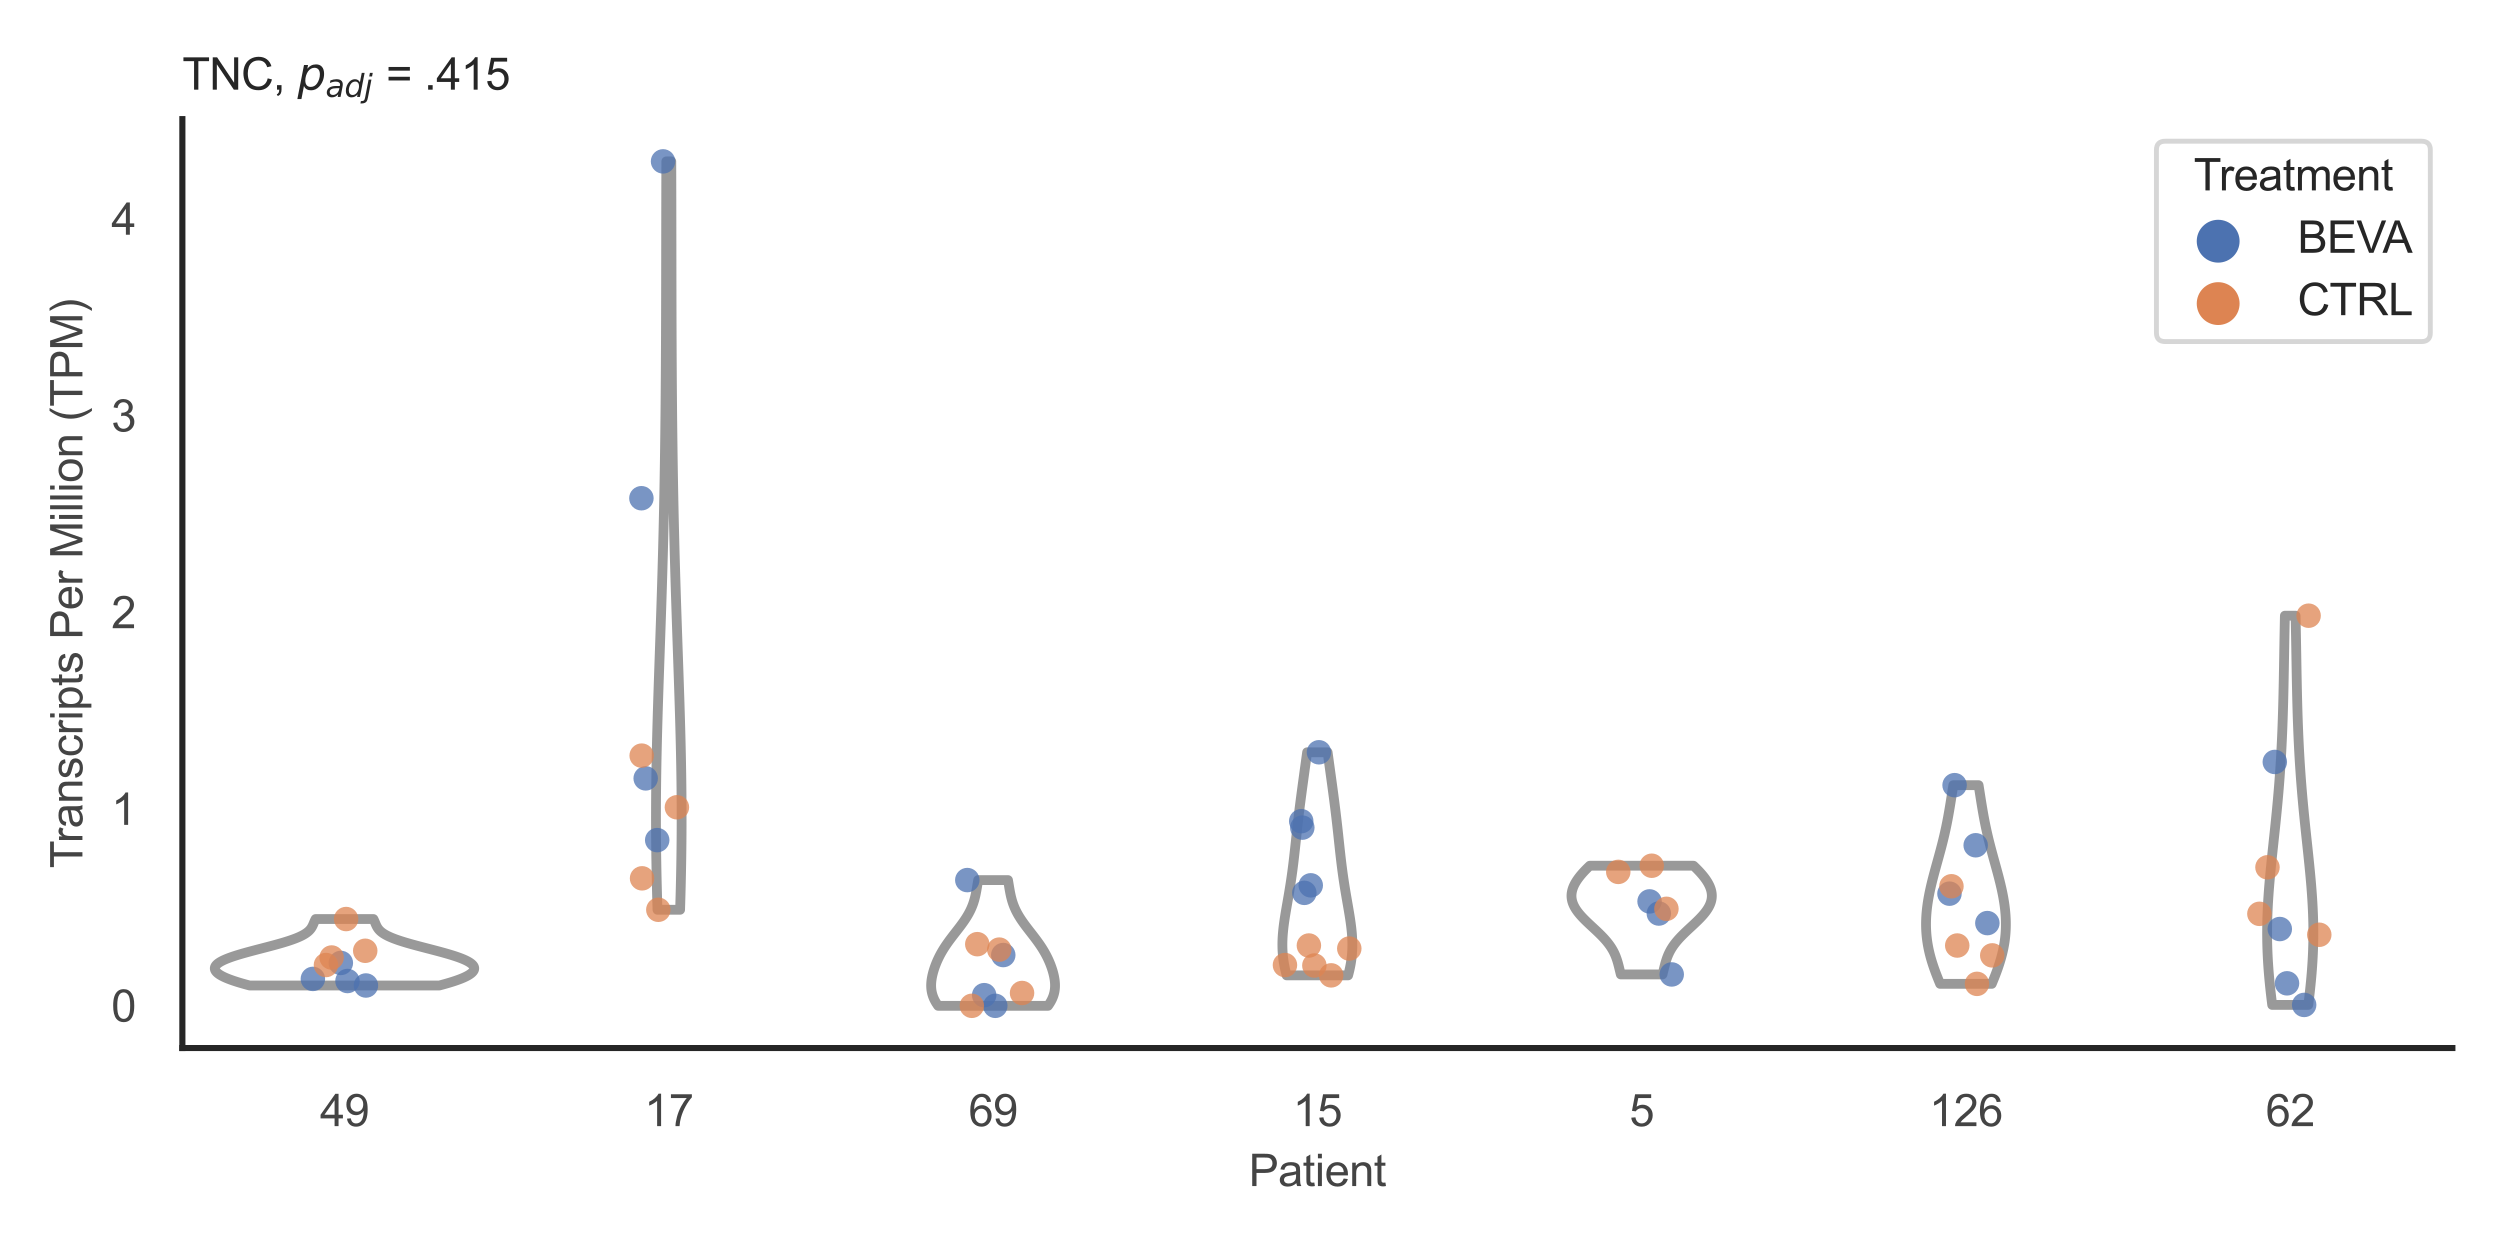 <?xml version="1.0" encoding="utf-8" standalone="no"?>
<!DOCTYPE svg PUBLIC "-//W3C//DTD SVG 1.1//EN"
  "http://www.w3.org/Graphics/SVG/1.1/DTD/svg11.dtd">
<svg xmlns:xlink="http://www.w3.org/1999/xlink" width="510.236pt" height="255.118pt" viewBox="0 0 510.236 255.118" xmlns="http://www.w3.org/2000/svg" version="1.1">
 <defs>
  <style type="text/css">*{stroke-linejoin: round; stroke-linecap: butt}</style>
 </defs>
 <g id="figure_1">
  <g id="patch_1">
   <path d="M 0 255.118 
L 510.236 255.118 
L 510.236 0 
L 0 0 
z
" style="fill: #ffffff"/>
  </g>
  <g id="axes_1">
   <g id="patch_2">
    <path d="M 37.22 213.898 
L 500.516 213.898 
L 500.516 24.32 
L 37.22 24.32 
z
" style="fill: #ffffff"/>
   </g>
   <g id="matplotlib.axis_1">
    <g id="xtick_1">
     <g id="text_1">
      <!-- 49 -->
      <g style="fill: #444444" transform="translate(65.308 229.84)scale(0.09 -0.09)">
       <defs>
        <path id="ArialMT-34" d="M 2069 0 
L 2069 1097 
L 81 1097 
L 81 1613 
L 2172 4581 
L 2631 4581 
L 2631 1613 
L 3250 1613 
L 3250 1097 
L 2631 1097 
L 2631 0 
L 2069 0 
z
M 2069 1613 
L 2069 3678 
L 634 1613 
L 2069 1613 
z
" transform="scale(0.016)"/>
        <path id="ArialMT-39" d="M 350 1059 
L 891 1109 
Q 959 728 1153 556 
Q 1347 384 1650 384 
Q 1909 384 2104 503 
Q 2300 622 2425 820 
Q 2550 1019 2634 1356 
Q 2719 1694 2719 2044 
Q 2719 2081 2716 2156 
Q 2547 1888 2255 1720 
Q 1963 1553 1622 1553 
Q 1053 1553 659 1965 
Q 266 2378 266 3053 
Q 266 3750 677 4175 
Q 1088 4600 1706 4600 
Q 2153 4600 2523 4359 
Q 2894 4119 3086 3673 
Q 3278 3228 3278 2384 
Q 3278 1506 3087 986 
Q 2897 466 2520 194 
Q 2144 -78 1638 -78 
Q 1100 -78 759 220 
Q 419 519 350 1059 
z
M 2653 3081 
Q 2653 3566 2395 3850 
Q 2138 4134 1775 4134 
Q 1400 4134 1122 3828 
Q 844 3522 844 3034 
Q 844 2597 1108 2323 
Q 1372 2050 1759 2050 
Q 2150 2050 2401 2323 
Q 2653 2597 2653 3081 
z
" transform="scale(0.016)"/>
       </defs>
       <use xlink:href="#ArialMT-34"/>
       <use xlink:href="#ArialMT-39" x="55.615"/>
      </g>
     </g>
    </g>
    <g id="xtick_2">
     <g id="text_2">
      <!-- 17 -->
      <g style="fill: #444444" transform="translate(131.493 229.84)scale(0.09 -0.09)">
       <defs>
        <path id="ArialMT-31" d="M 2384 0 
L 1822 0 
L 1822 3584 
Q 1619 3391 1289 3197 
Q 959 3003 697 2906 
L 697 3450 
Q 1169 3672 1522 3987 
Q 1875 4303 2022 4600 
L 2384 4600 
L 2384 0 
z
" transform="scale(0.016)"/>
        <path id="ArialMT-37" d="M 303 3981 
L 303 4522 
L 3269 4522 
L 3269 4084 
Q 2831 3619 2401 2847 
Q 1972 2075 1738 1259 
Q 1569 684 1522 0 
L 944 0 
Q 953 541 1156 1306 
Q 1359 2072 1739 2783 
Q 2119 3494 2547 3981 
L 303 3981 
z
" transform="scale(0.016)"/>
       </defs>
       <use xlink:href="#ArialMT-31"/>
       <use xlink:href="#ArialMT-37" x="55.615"/>
      </g>
     </g>
    </g>
    <g id="xtick_3">
     <g id="text_3">
      <!-- 69 -->
      <g style="fill: #444444" transform="translate(197.678 229.84)scale(0.09 -0.09)">
       <defs>
        <path id="ArialMT-36" d="M 3184 3459 
L 2625 3416 
Q 2550 3747 2413 3897 
Q 2184 4138 1850 4138 
Q 1581 4138 1378 3988 
Q 1113 3794 959 3422 
Q 806 3050 800 2363 
Q 1003 2672 1297 2822 
Q 1591 2972 1913 2972 
Q 2475 2972 2870 2558 
Q 3266 2144 3266 1488 
Q 3266 1056 3080 686 
Q 2894 316 2569 119 
Q 2244 -78 1831 -78 
Q 1128 -78 684 439 
Q 241 956 241 2144 
Q 241 3472 731 4075 
Q 1159 4600 1884 4600 
Q 2425 4600 2770 4297 
Q 3116 3994 3184 3459 
z
M 888 1484 
Q 888 1194 1011 928 
Q 1134 663 1356 523 
Q 1578 384 1822 384 
Q 2178 384 2434 671 
Q 2691 959 2691 1453 
Q 2691 1928 2437 2201 
Q 2184 2475 1800 2475 
Q 1419 2475 1153 2201 
Q 888 1928 888 1484 
z
" transform="scale(0.016)"/>
       </defs>
       <use xlink:href="#ArialMT-36"/>
       <use xlink:href="#ArialMT-39" x="55.615"/>
      </g>
     </g>
    </g>
    <g id="xtick_4">
     <g id="text_4">
      <!-- 15 -->
      <g style="fill: #444444" transform="translate(263.863 229.84)scale(0.09 -0.09)">
       <defs>
        <path id="ArialMT-35" d="M 266 1200 
L 856 1250 
Q 922 819 1161 601 
Q 1400 384 1738 384 
Q 2144 384 2425 690 
Q 2706 997 2706 1503 
Q 2706 1984 2436 2262 
Q 2166 2541 1728 2541 
Q 1456 2541 1237 2417 
Q 1019 2294 894 2097 
L 366 2166 
L 809 4519 
L 3088 4519 
L 3088 3981 
L 1259 3981 
L 1013 2750 
Q 1425 3038 1878 3038 
Q 2478 3038 2890 2622 
Q 3303 2206 3303 1553 
Q 3303 931 2941 478 
Q 2500 -78 1738 -78 
Q 1113 -78 717 272 
Q 322 622 266 1200 
z
" transform="scale(0.016)"/>
       </defs>
       <use xlink:href="#ArialMT-31"/>
       <use xlink:href="#ArialMT-35" x="55.615"/>
      </g>
     </g>
    </g>
    <g id="xtick_5">
     <g id="text_5">
      <!-- 5 -->
      <g style="fill: #444444" transform="translate(332.551 229.84)scale(0.09 -0.09)">
       <use xlink:href="#ArialMT-35"/>
      </g>
     </g>
    </g>
    <g id="xtick_6">
     <g id="text_6">
      <!-- 126 -->
      <g style="fill: #444444" transform="translate(393.731 229.84)scale(0.09 -0.09)">
       <defs>
        <path id="ArialMT-32" d="M 3222 541 
L 3222 0 
L 194 0 
Q 188 203 259 391 
Q 375 700 629 1000 
Q 884 1300 1366 1694 
Q 2113 2306 2375 2664 
Q 2638 3022 2638 3341 
Q 2638 3675 2398 3904 
Q 2159 4134 1775 4134 
Q 1369 4134 1125 3890 
Q 881 3647 878 3216 
L 300 3275 
Q 359 3922 746 4261 
Q 1134 4600 1788 4600 
Q 2447 4600 2831 4234 
Q 3216 3869 3216 3328 
Q 3216 3053 3103 2787 
Q 2991 2522 2730 2228 
Q 2469 1934 1863 1422 
Q 1356 997 1212 845 
Q 1069 694 975 541 
L 3222 541 
z
" transform="scale(0.016)"/>
       </defs>
       <use xlink:href="#ArialMT-31"/>
       <use xlink:href="#ArialMT-32" x="55.615"/>
       <use xlink:href="#ArialMT-36" x="111.23"/>
      </g>
     </g>
    </g>
    <g id="xtick_7">
     <g id="text_7">
      <!-- 62 -->
      <g style="fill: #444444" transform="translate(462.419 229.84)scale(0.09 -0.09)">
       <use xlink:href="#ArialMT-36"/>
       <use xlink:href="#ArialMT-32" x="55.615"/>
      </g>
     </g>
    </g>
    <g id="text_8">
     <!-- Patient -->
     <g style="fill: #444444" transform="translate(254.859 242.071)scale(0.09 -0.09)">
      <defs>
       <path id="ArialMT-50" d="M 494 0 
L 494 4581 
L 2222 4581 
Q 2678 4581 2919 4538 
Q 3256 4481 3484 4323 
Q 3713 4166 3852 3881 
Q 3991 3597 3991 3256 
Q 3991 2672 3619 2267 
Q 3247 1863 2275 1863 
L 1100 1863 
L 1100 0 
L 494 0 
z
M 1100 2403 
L 2284 2403 
Q 2872 2403 3119 2622 
Q 3366 2841 3366 3238 
Q 3366 3525 3220 3729 
Q 3075 3934 2838 4000 
Q 2684 4041 2272 4041 
L 1100 4041 
L 1100 2403 
z
" transform="scale(0.016)"/>
       <path id="ArialMT-61" d="M 2588 409 
Q 2275 144 1986 34 
Q 1697 -75 1366 -75 
Q 819 -75 525 192 
Q 231 459 231 875 
Q 231 1119 342 1320 
Q 453 1522 633 1644 
Q 813 1766 1038 1828 
Q 1203 1872 1538 1913 
Q 2219 1994 2541 2106 
Q 2544 2222 2544 2253 
Q 2544 2597 2384 2738 
Q 2169 2928 1744 2928 
Q 1347 2928 1158 2789 
Q 969 2650 878 2297 
L 328 2372 
Q 403 2725 575 2942 
Q 747 3159 1072 3276 
Q 1397 3394 1825 3394 
Q 2250 3394 2515 3294 
Q 2781 3194 2906 3042 
Q 3031 2891 3081 2659 
Q 3109 2516 3109 2141 
L 3109 1391 
Q 3109 606 3145 398 
Q 3181 191 3288 0 
L 2700 0 
Q 2613 175 2588 409 
z
M 2541 1666 
Q 2234 1541 1622 1453 
Q 1275 1403 1131 1340 
Q 988 1278 909 1158 
Q 831 1038 831 891 
Q 831 666 1001 516 
Q 1172 366 1500 366 
Q 1825 366 2078 508 
Q 2331 650 2450 897 
Q 2541 1088 2541 1459 
L 2541 1666 
z
" transform="scale(0.016)"/>
       <path id="ArialMT-74" d="M 1650 503 
L 1731 6 
Q 1494 -44 1306 -44 
Q 1000 -44 831 53 
Q 663 150 594 308 
Q 525 466 525 972 
L 525 2881 
L 113 2881 
L 113 3319 
L 525 3319 
L 525 4141 
L 1084 4478 
L 1084 3319 
L 1650 3319 
L 1650 2881 
L 1084 2881 
L 1084 941 
Q 1084 700 1114 631 
Q 1144 563 1211 522 
Q 1278 481 1403 481 
Q 1497 481 1650 503 
z
" transform="scale(0.016)"/>
       <path id="ArialMT-69" d="M 425 3934 
L 425 4581 
L 988 4581 
L 988 3934 
L 425 3934 
z
M 425 0 
L 425 3319 
L 988 3319 
L 988 0 
L 425 0 
z
" transform="scale(0.016)"/>
       <path id="ArialMT-65" d="M 2694 1069 
L 3275 997 
Q 3138 488 2766 206 
Q 2394 -75 1816 -75 
Q 1088 -75 661 373 
Q 234 822 234 1631 
Q 234 2469 665 2931 
Q 1097 3394 1784 3394 
Q 2450 3394 2872 2941 
Q 3294 2488 3294 1666 
Q 3294 1616 3291 1516 
L 816 1516 
Q 847 969 1125 678 
Q 1403 388 1819 388 
Q 2128 388 2347 550 
Q 2566 713 2694 1069 
z
M 847 1978 
L 2700 1978 
Q 2663 2397 2488 2606 
Q 2219 2931 1791 2931 
Q 1403 2931 1139 2672 
Q 875 2413 847 1978 
z
" transform="scale(0.016)"/>
       <path id="ArialMT-6e" d="M 422 0 
L 422 3319 
L 928 3319 
L 928 2847 
Q 1294 3394 1984 3394 
Q 2284 3394 2536 3286 
Q 2788 3178 2913 3003 
Q 3038 2828 3088 2588 
Q 3119 2431 3119 2041 
L 3119 0 
L 2556 0 
L 2556 2019 
Q 2556 2363 2490 2533 
Q 2425 2703 2258 2804 
Q 2091 2906 1866 2906 
Q 1506 2906 1245 2678 
Q 984 2450 984 1813 
L 984 0 
L 422 0 
z
" transform="scale(0.016)"/>
      </defs>
      <use xlink:href="#ArialMT-50"/>
      <use xlink:href="#ArialMT-61" x="66.699"/>
      <use xlink:href="#ArialMT-74" x="122.314"/>
      <use xlink:href="#ArialMT-69" x="150.098"/>
      <use xlink:href="#ArialMT-65" x="172.314"/>
      <use xlink:href="#ArialMT-6e" x="227.93"/>
      <use xlink:href="#ArialMT-74" x="283.545"/>
     </g>
    </g>
   </g>
   <g id="matplotlib.axis_2">
    <g id="ytick_1">
     <g id="text_9">
      <!-- 0 -->
      <g style="fill: #444444" transform="translate(22.715 208.502)scale(0.09 -0.09)">
       <defs>
        <path id="ArialMT-30" d="M 266 2259 
Q 266 3072 433 3567 
Q 600 4063 929 4331 
Q 1259 4600 1759 4600 
Q 2128 4600 2406 4451 
Q 2684 4303 2865 4023 
Q 3047 3744 3150 3342 
Q 3253 2941 3253 2259 
Q 3253 1453 3087 958 
Q 2922 463 2592 192 
Q 2263 -78 1759 -78 
Q 1097 -78 719 397 
Q 266 969 266 2259 
z
M 844 2259 
Q 844 1131 1108 757 
Q 1372 384 1759 384 
Q 2147 384 2411 759 
Q 2675 1134 2675 2259 
Q 2675 3391 2411 3762 
Q 2147 4134 1753 4134 
Q 1366 4134 1134 3806 
Q 844 3388 844 2259 
z
" transform="scale(0.016)"/>
       </defs>
       <use xlink:href="#ArialMT-30"/>
      </g>
     </g>
    </g>
    <g id="ytick_2">
     <g id="text_10">
      <!-- 1 -->
      <g style="fill: #444444" transform="translate(22.715 168.355)scale(0.09 -0.09)">
       <use xlink:href="#ArialMT-31"/>
      </g>
     </g>
    </g>
    <g id="ytick_3">
     <g id="text_11">
      <!-- 2 -->
      <g style="fill: #444444" transform="translate(22.715 128.207)scale(0.09 -0.09)">
       <use xlink:href="#ArialMT-32"/>
      </g>
     </g>
    </g>
    <g id="ytick_4">
     <g id="text_12">
      <!-- 3 -->
      <g style="fill: #444444" transform="translate(22.715 88.06)scale(0.09 -0.09)">
       <defs>
        <path id="ArialMT-33" d="M 269 1209 
L 831 1284 
Q 928 806 1161 595 
Q 1394 384 1728 384 
Q 2125 384 2398 659 
Q 2672 934 2672 1341 
Q 2672 1728 2419 1979 
Q 2166 2231 1775 2231 
Q 1616 2231 1378 2169 
L 1441 2663 
Q 1497 2656 1531 2656 
Q 1891 2656 2178 2843 
Q 2466 3031 2466 3422 
Q 2466 3731 2256 3934 
Q 2047 4138 1716 4138 
Q 1388 4138 1169 3931 
Q 950 3725 888 3313 
L 325 3413 
Q 428 3978 793 4289 
Q 1159 4600 1703 4600 
Q 2078 4600 2393 4439 
Q 2709 4278 2876 4000 
Q 3044 3722 3044 3409 
Q 3044 3113 2884 2869 
Q 2725 2625 2413 2481 
Q 2819 2388 3044 2092 
Q 3269 1797 3269 1353 
Q 3269 753 2831 336 
Q 2394 -81 1725 -81 
Q 1122 -81 723 278 
Q 325 638 269 1209 
z
" transform="scale(0.016)"/>
       </defs>
       <use xlink:href="#ArialMT-33"/>
      </g>
     </g>
    </g>
    <g id="ytick_5">
     <g id="text_13">
      <!-- 4 -->
      <g style="fill: #444444" transform="translate(22.715 47.913)scale(0.09 -0.09)">
       <use xlink:href="#ArialMT-34"/>
      </g>
     </g>
    </g>
    <g id="text_14">
     <!-- Transcripts Per Million (TPM) -->
     <g style="fill: #444444" transform="translate(16.821 177.194)rotate(-90)scale(0.09 -0.09)">
      <defs>
       <path id="ArialMT-54" d="M 1659 0 
L 1659 4041 
L 150 4041 
L 150 4581 
L 3781 4581 
L 3781 4041 
L 2266 4041 
L 2266 0 
L 1659 0 
z
" transform="scale(0.016)"/>
       <path id="ArialMT-72" d="M 416 0 
L 416 3319 
L 922 3319 
L 922 2816 
Q 1116 3169 1280 3281 
Q 1444 3394 1641 3394 
Q 1925 3394 2219 3213 
L 2025 2691 
Q 1819 2813 1613 2813 
Q 1428 2813 1281 2702 
Q 1134 2591 1072 2394 
Q 978 2094 978 1738 
L 978 0 
L 416 0 
z
" transform="scale(0.016)"/>
       <path id="ArialMT-73" d="M 197 991 
L 753 1078 
Q 800 744 1014 566 
Q 1228 388 1613 388 
Q 2000 388 2187 545 
Q 2375 703 2375 916 
Q 2375 1106 2209 1216 
Q 2094 1291 1634 1406 
Q 1016 1563 777 1677 
Q 538 1791 414 1992 
Q 291 2194 291 2438 
Q 291 2659 392 2848 
Q 494 3038 669 3163 
Q 800 3259 1026 3326 
Q 1253 3394 1513 3394 
Q 1903 3394 2198 3281 
Q 2494 3169 2634 2976 
Q 2775 2784 2828 2463 
L 2278 2388 
Q 2241 2644 2061 2787 
Q 1881 2931 1553 2931 
Q 1166 2931 1000 2803 
Q 834 2675 834 2503 
Q 834 2394 903 2306 
Q 972 2216 1119 2156 
Q 1203 2125 1616 2013 
Q 2213 1853 2448 1751 
Q 2684 1650 2818 1456 
Q 2953 1263 2953 975 
Q 2953 694 2789 445 
Q 2625 197 2315 61 
Q 2006 -75 1616 -75 
Q 969 -75 630 194 
Q 291 463 197 991 
z
" transform="scale(0.016)"/>
       <path id="ArialMT-63" d="M 2588 1216 
L 3141 1144 
Q 3050 572 2676 248 
Q 2303 -75 1759 -75 
Q 1078 -75 664 370 
Q 250 816 250 1647 
Q 250 2184 428 2587 
Q 606 2991 970 3192 
Q 1334 3394 1763 3394 
Q 2303 3394 2647 3120 
Q 2991 2847 3088 2344 
L 2541 2259 
Q 2463 2594 2264 2762 
Q 2066 2931 1784 2931 
Q 1359 2931 1093 2626 
Q 828 2322 828 1663 
Q 828 994 1084 691 
Q 1341 388 1753 388 
Q 2084 388 2306 591 
Q 2528 794 2588 1216 
z
" transform="scale(0.016)"/>
       <path id="ArialMT-70" d="M 422 -1272 
L 422 3319 
L 934 3319 
L 934 2888 
Q 1116 3141 1344 3267 
Q 1572 3394 1897 3394 
Q 2322 3394 2647 3175 
Q 2972 2956 3137 2557 
Q 3303 2159 3303 1684 
Q 3303 1175 3120 767 
Q 2938 359 2589 142 
Q 2241 -75 1856 -75 
Q 1575 -75 1351 44 
Q 1128 163 984 344 
L 984 -1272 
L 422 -1272 
z
M 931 1641 
Q 931 1000 1190 694 
Q 1450 388 1819 388 
Q 2194 388 2461 705 
Q 2728 1022 2728 1688 
Q 2728 2322 2467 2637 
Q 2206 2953 1844 2953 
Q 1484 2953 1207 2617 
Q 931 2281 931 1641 
z
" transform="scale(0.016)"/>
       <path id="ArialMT-20" transform="scale(0.016)"/>
       <path id="ArialMT-4d" d="M 475 0 
L 475 4581 
L 1388 4581 
L 2472 1338 
Q 2622 884 2691 659 
Q 2769 909 2934 1394 
L 4031 4581 
L 4847 4581 
L 4847 0 
L 4263 0 
L 4263 3834 
L 2931 0 
L 2384 0 
L 1059 3900 
L 1059 0 
L 475 0 
z
" transform="scale(0.016)"/>
       <path id="ArialMT-6c" d="M 409 0 
L 409 4581 
L 972 4581 
L 972 0 
L 409 0 
z
" transform="scale(0.016)"/>
       <path id="ArialMT-6f" d="M 213 1659 
Q 213 2581 725 3025 
Q 1153 3394 1769 3394 
Q 2453 3394 2887 2945 
Q 3322 2497 3322 1706 
Q 3322 1066 3130 698 
Q 2938 331 2570 128 
Q 2203 -75 1769 -75 
Q 1072 -75 642 372 
Q 213 819 213 1659 
z
M 791 1659 
Q 791 1022 1069 705 
Q 1347 388 1769 388 
Q 2188 388 2466 706 
Q 2744 1025 2744 1678 
Q 2744 2294 2464 2611 
Q 2184 2928 1769 2928 
Q 1347 2928 1069 2612 
Q 791 2297 791 1659 
z
" transform="scale(0.016)"/>
       <path id="ArialMT-28" d="M 1497 -1347 
Q 1031 -759 709 28 
Q 388 816 388 1659 
Q 388 2403 628 3084 
Q 909 3875 1497 4659 
L 1900 4659 
Q 1522 4009 1400 3731 
Q 1209 3300 1100 2831 
Q 966 2247 966 1656 
Q 966 153 1900 -1347 
L 1497 -1347 
z
" transform="scale(0.016)"/>
       <path id="ArialMT-29" d="M 791 -1347 
L 388 -1347 
Q 1322 153 1322 1656 
Q 1322 2244 1188 2822 
Q 1081 3291 891 3722 
Q 769 4003 388 4659 
L 791 4659 
Q 1378 3875 1659 3084 
Q 1900 2403 1900 1659 
Q 1900 816 1576 28 
Q 1253 -759 791 -1347 
z
" transform="scale(0.016)"/>
      </defs>
      <use xlink:href="#ArialMT-54"/>
      <use xlink:href="#ArialMT-72" x="57.334"/>
      <use xlink:href="#ArialMT-61" x="90.635"/>
      <use xlink:href="#ArialMT-6e" x="146.25"/>
      <use xlink:href="#ArialMT-73" x="201.865"/>
      <use xlink:href="#ArialMT-63" x="251.865"/>
      <use xlink:href="#ArialMT-72" x="301.865"/>
      <use xlink:href="#ArialMT-69" x="335.166"/>
      <use xlink:href="#ArialMT-70" x="357.383"/>
      <use xlink:href="#ArialMT-74" x="412.998"/>
      <use xlink:href="#ArialMT-73" x="440.781"/>
      <use xlink:href="#ArialMT-20" x="490.781"/>
      <use xlink:href="#ArialMT-50" x="518.564"/>
      <use xlink:href="#ArialMT-65" x="585.264"/>
      <use xlink:href="#ArialMT-72" x="640.879"/>
      <use xlink:href="#ArialMT-20" x="674.18"/>
      <use xlink:href="#ArialMT-4d" x="701.963"/>
      <use xlink:href="#ArialMT-69" x="785.264"/>
      <use xlink:href="#ArialMT-6c" x="807.48"/>
      <use xlink:href="#ArialMT-6c" x="829.697"/>
      <use xlink:href="#ArialMT-69" x="851.914"/>
      <use xlink:href="#ArialMT-6f" x="874.131"/>
      <use xlink:href="#ArialMT-6e" x="929.746"/>
      <use xlink:href="#ArialMT-20" x="985.361"/>
      <use xlink:href="#ArialMT-28" x="1013.145"/>
      <use xlink:href="#ArialMT-54" x="1046.445"/>
      <use xlink:href="#ArialMT-50" x="1107.529"/>
      <use xlink:href="#ArialMT-4d" x="1174.229"/>
      <use xlink:href="#ArialMT-29" x="1257.529"/>
     </g>
    </g>
   </g>
   <g id="PolyCollection_1">
    <defs>
     <path id="m4f15b286ef" d="M 89.667 -53.983 
L 50.958 -53.983 
L 50.445 -54.12 
L 49.945 -54.257 
L 49.461 -54.394 
L 48.992 -54.531 
L 48.541 -54.668 
L 48.108 -54.805 
L 47.692 -54.942 
L 47.297 -55.079 
L 46.92 -55.216 
L 46.564 -55.353 
L 46.229 -55.49 
L 45.915 -55.627 
L 45.621 -55.764 
L 45.35 -55.901 
L 45.1 -56.038 
L 44.872 -56.175 
L 44.667 -56.312 
L 44.484 -56.449 
L 44.323 -56.586 
L 44.185 -56.723 
L 44.069 -56.86 
L 43.977 -56.997 
L 43.908 -57.134 
L 43.861 -57.271 
L 43.839 -57.408 
L 43.839 -57.545 
L 43.863 -57.682 
L 43.912 -57.819 
L 43.983 -57.956 
L 44.079 -58.093 
L 44.199 -58.23 
L 44.344 -58.367 
L 44.512 -58.504 
L 44.704 -58.641 
L 44.92 -58.778 
L 45.16 -58.915 
L 45.423 -59.052 
L 45.71 -59.189 
L 46.019 -59.326 
L 46.35 -59.463 
L 46.702 -59.6 
L 47.076 -59.737 
L 47.469 -59.874 
L 47.881 -60.011 
L 48.311 -60.148 
L 48.757 -60.285 
L 49.219 -60.422 
L 49.694 -60.559 
L 50.182 -60.696 
L 50.681 -60.833 
L 51.189 -60.97 
L 51.705 -61.107 
L 52.226 -61.244 
L 52.751 -61.381 
L 53.278 -61.518 
L 53.805 -61.655 
L 54.331 -61.792 
L 54.853 -61.929 
L 55.371 -62.066 
L 55.881 -62.203 
L 56.382 -62.34 
L 56.873 -62.477 
L 57.353 -62.614 
L 57.819 -62.751 
L 58.27 -62.888 
L 58.706 -63.025 
L 59.125 -63.162 
L 59.526 -63.299 
L 59.909 -63.436 
L 60.273 -63.573 
L 60.617 -63.71 
L 60.942 -63.847 
L 61.246 -63.984 
L 61.53 -64.121 
L 61.794 -64.258 
L 62.039 -64.395 
L 62.265 -64.532 
L 62.472 -64.669 
L 62.661 -64.806 
L 62.834 -64.943 
L 62.99 -65.08 
L 63.131 -65.217 
L 63.258 -65.354 
L 63.373 -65.491 
L 63.476 -65.628 
L 63.568 -65.765 
L 63.652 -65.902 
L 63.728 -66.039 
L 63.798 -66.176 
L 63.862 -66.313 
L 63.923 -66.45 
L 63.981 -66.587 
L 64.038 -66.724 
L 64.095 -66.861 
L 64.153 -66.998 
L 64.212 -67.135 
L 64.274 -67.272 
L 64.34 -67.409 
L 64.41 -67.546 
L 76.216 -67.546 
L 76.216 -67.546 
L 76.285 -67.409 
L 76.351 -67.272 
L 76.413 -67.135 
L 76.472 -66.998 
L 76.53 -66.861 
L 76.587 -66.724 
L 76.644 -66.587 
L 76.702 -66.45 
L 76.763 -66.313 
L 76.828 -66.176 
L 76.897 -66.039 
L 76.973 -65.902 
L 77.057 -65.765 
L 77.149 -65.628 
L 77.252 -65.491 
L 77.367 -65.354 
L 77.494 -65.217 
L 77.635 -65.08 
L 77.791 -64.943 
L 77.964 -64.806 
L 78.153 -64.669 
L 78.36 -64.532 
L 78.586 -64.395 
L 78.831 -64.258 
L 79.095 -64.121 
L 79.379 -63.984 
L 79.684 -63.847 
L 80.008 -63.71 
L 80.352 -63.573 
L 80.716 -63.436 
L 81.099 -63.299 
L 81.5 -63.162 
L 81.919 -63.025 
L 82.355 -62.888 
L 82.806 -62.751 
L 83.273 -62.614 
L 83.752 -62.477 
L 84.243 -62.34 
L 84.744 -62.203 
L 85.255 -62.066 
L 85.772 -61.929 
L 86.294 -61.792 
L 86.82 -61.655 
L 87.347 -61.518 
L 87.874 -61.381 
L 88.399 -61.244 
L 88.921 -61.107 
L 89.436 -60.97 
L 89.944 -60.833 
L 90.443 -60.696 
L 90.931 -60.559 
L 91.406 -60.422 
L 91.868 -60.285 
L 92.315 -60.148 
L 92.744 -60.011 
L 93.156 -59.874 
L 93.549 -59.737 
L 93.923 -59.6 
L 94.275 -59.463 
L 94.607 -59.326 
L 94.916 -59.189 
L 95.202 -59.052 
L 95.465 -58.915 
L 95.705 -58.778 
L 95.921 -58.641 
L 96.113 -58.504 
L 96.282 -58.367 
L 96.426 -58.23 
L 96.546 -58.093 
L 96.642 -57.956 
L 96.714 -57.819 
L 96.762 -57.682 
L 96.786 -57.545 
L 96.787 -57.408 
L 96.764 -57.271 
L 96.718 -57.134 
L 96.648 -56.997 
L 96.556 -56.86 
L 96.44 -56.723 
L 96.302 -56.586 
L 96.142 -56.449 
L 95.958 -56.312 
L 95.753 -56.175 
L 95.525 -56.038 
L 95.275 -55.901 
L 95.004 -55.764 
L 94.711 -55.627 
L 94.396 -55.49 
L 94.061 -55.353 
L 93.705 -55.216 
L 93.329 -55.079 
L 92.933 -54.942 
L 92.518 -54.805 
L 92.084 -54.668 
L 91.633 -54.531 
L 91.164 -54.394 
L 90.68 -54.257 
L 90.18 -54.12 
L 89.667 -53.983 
z
" style="stroke: #999999; stroke-width: 2"/>
    </defs>
    <g clip-path="url(#pe8527f1403)">
     <use xlink:href="#m4f15b286ef" x="0" y="255.118" style="fill: #ffffff; stroke: #999999; stroke-width: 2"/>
    </g>
   </g>
   <g id="PolyCollection_2">
    <defs>
     <path id="m29efa09186" d="M 138.805 -69.439 
L 134.191 -69.439 
L 134.144 -70.982 
L 134.101 -72.525 
L 134.061 -74.068 
L 134.025 -75.611 
L 133.993 -77.154 
L 133.964 -78.696 
L 133.94 -80.239 
L 133.92 -81.782 
L 133.904 -83.325 
L 133.892 -84.868 
L 133.885 -86.411 
L 133.882 -87.954 
L 133.884 -89.496 
L 133.889 -91.039 
L 133.899 -92.582 
L 133.913 -94.125 
L 133.931 -95.668 
L 133.953 -97.211 
L 133.978 -98.753 
L 134.007 -100.296 
L 134.039 -101.839 
L 134.074 -103.382 
L 134.112 -104.925 
L 134.153 -106.468 
L 134.196 -108.01 
L 134.241 -109.553 
L 134.288 -111.096 
L 134.337 -112.639 
L 134.387 -114.182 
L 134.438 -115.725 
L 134.491 -117.268 
L 134.544 -118.81 
L 134.597 -120.353 
L 134.651 -121.896 
L 134.704 -123.439 
L 134.758 -124.982 
L 134.811 -126.525 
L 134.864 -128.067 
L 134.916 -129.61 
L 134.967 -131.153 
L 135.017 -132.696 
L 135.066 -134.239 
L 135.114 -135.782 
L 135.16 -137.325 
L 135.206 -138.867 
L 135.249 -140.41 
L 135.292 -141.953 
L 135.333 -143.496 
L 135.372 -145.039 
L 135.41 -146.582 
L 135.446 -148.124 
L 135.481 -149.667 
L 135.514 -151.21 
L 135.545 -152.753 
L 135.575 -154.296 
L 135.604 -155.839 
L 135.631 -157.381 
L 135.656 -158.924 
L 135.681 -160.467 
L 135.703 -162.01 
L 135.725 -163.553 
L 135.745 -165.096 
L 135.764 -166.639 
L 135.782 -168.181 
L 135.798 -169.724 
L 135.814 -171.267 
L 135.828 -172.81 
L 135.841 -174.353 
L 135.853 -175.896 
L 135.864 -177.438 
L 135.874 -178.981 
L 135.884 -180.524 
L 135.892 -182.067 
L 135.9 -183.61 
L 135.907 -185.153 
L 135.913 -186.696 
L 135.919 -188.238 
L 135.924 -189.781 
L 135.928 -191.324 
L 135.932 -192.867 
L 135.936 -194.41 
L 135.939 -195.953 
L 135.942 -197.495 
L 135.944 -199.038 
L 135.946 -200.581 
L 135.949 -202.124 
L 135.951 -203.667 
L 135.953 -205.21 
L 135.955 -206.752 
L 135.957 -208.295 
L 135.96 -209.838 
L 135.963 -211.381 
L 135.965 -212.924 
L 135.969 -214.467 
L 135.972 -216.01 
L 135.976 -217.552 
L 135.981 -219.095 
L 135.986 -220.638 
L 135.991 -222.181 
L 137.005 -222.181 
L 137.005 -222.181 
L 137.01 -220.638 
L 137.015 -219.095 
L 137.019 -217.552 
L 137.023 -216.01 
L 137.027 -214.467 
L 137.03 -212.924 
L 137.033 -211.381 
L 137.036 -209.838 
L 137.038 -208.295 
L 137.04 -206.752 
L 137.043 -205.21 
L 137.045 -203.667 
L 137.047 -202.124 
L 137.049 -200.581 
L 137.051 -199.038 
L 137.054 -197.495 
L 137.057 -195.953 
L 137.06 -194.41 
L 137.063 -192.867 
L 137.067 -191.324 
L 137.072 -189.781 
L 137.077 -188.238 
L 137.082 -186.696 
L 137.089 -185.153 
L 137.096 -183.61 
L 137.103 -182.067 
L 137.112 -180.524 
L 137.121 -178.981 
L 137.131 -177.438 
L 137.142 -175.896 
L 137.155 -174.353 
L 137.168 -172.81 
L 137.182 -171.267 
L 137.197 -169.724 
L 137.214 -168.181 
L 137.232 -166.639 
L 137.25 -165.096 
L 137.271 -163.553 
L 137.292 -162.01 
L 137.315 -160.467 
L 137.339 -158.924 
L 137.365 -157.381 
L 137.392 -155.839 
L 137.42 -154.296 
L 137.45 -152.753 
L 137.482 -151.21 
L 137.515 -149.667 
L 137.55 -148.124 
L 137.586 -146.582 
L 137.624 -145.039 
L 137.663 -143.496 
L 137.704 -141.953 
L 137.746 -140.41 
L 137.79 -138.867 
L 137.835 -137.325 
L 137.882 -135.782 
L 137.93 -134.239 
L 137.979 -132.696 
L 138.029 -131.153 
L 138.08 -129.61 
L 138.132 -128.067 
L 138.184 -126.525 
L 138.238 -124.982 
L 138.291 -123.439 
L 138.345 -121.896 
L 138.398 -120.353 
L 138.452 -118.81 
L 138.505 -117.268 
L 138.557 -115.725 
L 138.608 -114.182 
L 138.659 -112.639 
L 138.707 -111.096 
L 138.755 -109.553 
L 138.8 -108.01 
L 138.843 -106.468 
L 138.884 -104.925 
L 138.922 -103.382 
L 138.957 -101.839 
L 138.989 -100.296 
L 139.018 -98.753 
L 139.043 -97.211 
L 139.065 -95.668 
L 139.082 -94.125 
L 139.096 -92.582 
L 139.106 -91.039 
L 139.112 -89.496 
L 139.113 -87.954 
L 139.11 -86.411 
L 139.103 -84.868 
L 139.092 -83.325 
L 139.076 -81.782 
L 139.056 -80.239 
L 139.031 -78.696 
L 139.003 -77.154 
L 138.971 -75.611 
L 138.935 -74.068 
L 138.895 -72.525 
L 138.851 -70.982 
L 138.805 -69.439 
z
" style="stroke: #999999; stroke-width: 2"/>
    </defs>
    <g clip-path="url(#pe8527f1403)">
     <use xlink:href="#m29efa09186" x="0" y="255.118" style="fill: #ffffff; stroke: #999999; stroke-width: 2"/>
    </g>
   </g>
   <g id="PolyCollection_3">
    <defs>
     <path id="md6137067f2" d="M 213.895 -49.837 
L 191.471 -49.837 
L 191.289 -50.096 
L 191.12 -50.356 
L 190.963 -50.615 
L 190.818 -50.874 
L 190.687 -51.133 
L 190.568 -51.392 
L 190.463 -51.652 
L 190.369 -51.911 
L 190.288 -52.17 
L 190.22 -52.429 
L 190.163 -52.688 
L 190.117 -52.948 
L 190.082 -53.207 
L 190.058 -53.466 
L 190.044 -53.725 
L 190.04 -53.985 
L 190.044 -54.244 
L 190.058 -54.503 
L 190.079 -54.762 
L 190.108 -55.021 
L 190.144 -55.281 
L 190.187 -55.54 
L 190.237 -55.799 
L 190.292 -56.058 
L 190.354 -56.317 
L 190.42 -56.577 
L 190.492 -56.836 
L 190.569 -57.095 
L 190.651 -57.354 
L 190.738 -57.613 
L 190.829 -57.873 
L 190.925 -58.132 
L 191.025 -58.391 
L 191.13 -58.65 
L 191.24 -58.91 
L 191.355 -59.169 
L 191.475 -59.428 
L 191.599 -59.687 
L 191.729 -59.946 
L 191.863 -60.206 
L 192.003 -60.465 
L 192.148 -60.724 
L 192.298 -60.983 
L 192.453 -61.242 
L 192.613 -61.502 
L 192.778 -61.761 
L 192.948 -62.02 
L 193.123 -62.279 
L 193.302 -62.538 
L 193.486 -62.798 
L 193.673 -63.057 
L 193.863 -63.316 
L 194.057 -63.575 
L 194.254 -63.834 
L 194.452 -64.094 
L 194.652 -64.353 
L 194.853 -64.612 
L 195.055 -64.871 
L 195.257 -65.131 
L 195.458 -65.39 
L 195.657 -65.649 
L 195.855 -65.908 
L 196.051 -66.167 
L 196.243 -66.427 
L 196.431 -66.686 
L 196.616 -66.945 
L 196.796 -67.204 
L 196.971 -67.463 
L 197.14 -67.723 
L 197.303 -67.982 
L 197.46 -68.241 
L 197.611 -68.5 
L 197.755 -68.759 
L 197.892 -69.019 
L 198.023 -69.278 
L 198.146 -69.537 
L 198.262 -69.796 
L 198.372 -70.056 
L 198.474 -70.315 
L 198.571 -70.574 
L 198.661 -70.833 
L 198.744 -71.092 
L 198.823 -71.352 
L 198.895 -71.611 
L 198.963 -71.87 
L 199.026 -72.129 
L 199.086 -72.388 
L 199.141 -72.648 
L 199.193 -72.907 
L 199.243 -73.166 
L 199.29 -73.425 
L 199.336 -73.684 
L 199.38 -73.944 
L 199.423 -74.203 
L 199.466 -74.462 
L 199.508 -74.721 
L 199.551 -74.98 
L 199.595 -75.24 
L 199.64 -75.499 
L 205.726 -75.499 
L 205.726 -75.499 
L 205.771 -75.24 
L 205.814 -74.98 
L 205.857 -74.721 
L 205.9 -74.462 
L 205.943 -74.203 
L 205.986 -73.944 
L 206.03 -73.684 
L 206.076 -73.425 
L 206.123 -73.166 
L 206.173 -72.907 
L 206.225 -72.648 
L 206.28 -72.388 
L 206.339 -72.129 
L 206.403 -71.87 
L 206.471 -71.611 
L 206.543 -71.352 
L 206.621 -71.092 
L 206.705 -70.833 
L 206.795 -70.574 
L 206.891 -70.315 
L 206.994 -70.056 
L 207.104 -69.796 
L 207.22 -69.537 
L 207.343 -69.278 
L 207.474 -69.019 
L 207.611 -68.759 
L 207.755 -68.5 
L 207.905 -68.241 
L 208.063 -67.982 
L 208.226 -67.723 
L 208.395 -67.463 
L 208.57 -67.204 
L 208.75 -66.945 
L 208.934 -66.686 
L 209.123 -66.427 
L 209.315 -66.167 
L 209.511 -65.908 
L 209.708 -65.649 
L 209.908 -65.39 
L 210.109 -65.131 
L 210.311 -64.871 
L 210.512 -64.612 
L 210.714 -64.353 
L 210.914 -64.094 
L 211.112 -63.834 
L 211.309 -63.575 
L 211.502 -63.316 
L 211.693 -63.057 
L 211.88 -62.798 
L 212.064 -62.538 
L 212.243 -62.279 
L 212.418 -62.02 
L 212.588 -61.761 
L 212.753 -61.502 
L 212.913 -61.242 
L 213.068 -60.983 
L 213.218 -60.724 
L 213.363 -60.465 
L 213.503 -60.206 
L 213.637 -59.946 
L 213.767 -59.687 
L 213.891 -59.428 
L 214.011 -59.169 
L 214.125 -58.91 
L 214.235 -58.65 
L 214.341 -58.391 
L 214.441 -58.132 
L 214.537 -57.873 
L 214.628 -57.613 
L 214.715 -57.354 
L 214.797 -57.095 
L 214.874 -56.836 
L 214.945 -56.577 
L 215.012 -56.317 
L 215.073 -56.058 
L 215.129 -55.799 
L 215.178 -55.54 
L 215.221 -55.281 
L 215.258 -55.021 
L 215.287 -54.762 
L 215.308 -54.503 
L 215.322 -54.244 
L 215.326 -53.985 
L 215.322 -53.725 
L 215.308 -53.466 
L 215.284 -53.207 
L 215.249 -52.948 
L 215.203 -52.688 
L 215.146 -52.429 
L 215.077 -52.17 
L 214.997 -51.911 
L 214.903 -51.652 
L 214.797 -51.392 
L 214.679 -51.133 
L 214.547 -50.874 
L 214.403 -50.615 
L 214.246 -50.356 
L 214.077 -50.096 
L 213.895 -49.837 
z
" style="stroke: #999999; stroke-width: 2"/>
    </defs>
    <g clip-path="url(#pe8527f1403)">
     <use xlink:href="#md6137067f2" x="0" y="255.118" style="fill: #ffffff; stroke: #999999; stroke-width: 2"/>
    </g>
   </g>
   <g id="PolyCollection_4">
    <defs>
     <path id="m81a9fd7bd2" d="M 275.142 -56.052 
L 262.594 -56.052 
L 262.472 -56.512 
L 262.359 -56.972 
L 262.254 -57.432 
L 262.159 -57.892 
L 262.073 -58.352 
L 261.996 -58.812 
L 261.929 -59.272 
L 261.872 -59.731 
L 261.825 -60.191 
L 261.787 -60.651 
L 261.759 -61.111 
L 261.74 -61.571 
L 261.73 -62.031 
L 261.729 -62.491 
L 261.737 -62.951 
L 261.753 -63.411 
L 261.776 -63.871 
L 261.807 -64.33 
L 261.845 -64.79 
L 261.889 -65.25 
L 261.938 -65.71 
L 261.993 -66.17 
L 262.053 -66.63 
L 262.117 -67.09 
L 262.185 -67.55 
L 262.255 -68.01 
L 262.329 -68.47 
L 262.405 -68.929 
L 262.482 -69.389 
L 262.561 -69.849 
L 262.641 -70.309 
L 262.721 -70.769 
L 262.801 -71.229 
L 262.881 -71.689 
L 262.96 -72.149 
L 263.039 -72.609 
L 263.116 -73.069 
L 263.192 -73.528 
L 263.267 -73.988 
L 263.34 -74.448 
L 263.412 -74.908 
L 263.482 -75.368 
L 263.55 -75.828 
L 263.616 -76.288 
L 263.681 -76.748 
L 263.744 -77.208 
L 263.805 -77.668 
L 263.864 -78.127 
L 263.922 -78.587 
L 263.979 -79.047 
L 264.034 -79.507 
L 264.088 -79.967 
L 264.14 -80.427 
L 264.192 -80.887 
L 264.243 -81.347 
L 264.294 -81.807 
L 264.344 -82.267 
L 264.394 -82.726 
L 264.443 -83.186 
L 264.492 -83.646 
L 264.542 -84.106 
L 264.591 -84.566 
L 264.641 -85.026 
L 264.692 -85.486 
L 264.742 -85.946 
L 264.794 -86.406 
L 264.845 -86.866 
L 264.898 -87.325 
L 264.951 -87.785 
L 265.005 -88.245 
L 265.06 -88.705 
L 265.115 -89.165 
L 265.171 -89.625 
L 265.228 -90.085 
L 265.286 -90.545 
L 265.344 -91.005 
L 265.403 -91.465 
L 265.463 -91.924 
L 265.523 -92.384 
L 265.584 -92.844 
L 265.645 -93.304 
L 265.706 -93.764 
L 265.768 -94.224 
L 265.83 -94.684 
L 265.893 -95.144 
L 265.956 -95.604 
L 266.019 -96.064 
L 266.082 -96.523 
L 266.145 -96.983 
L 266.208 -97.443 
L 266.271 -97.903 
L 266.334 -98.363 
L 266.398 -98.823 
L 266.461 -99.283 
L 266.524 -99.743 
L 266.587 -100.203 
L 266.65 -100.663 
L 266.713 -101.122 
L 266.775 -101.582 
L 270.961 -101.582 
L 270.961 -101.582 
L 271.024 -101.122 
L 271.086 -100.663 
L 271.149 -100.203 
L 271.212 -99.743 
L 271.275 -99.283 
L 271.339 -98.823 
L 271.402 -98.363 
L 271.465 -97.903 
L 271.528 -97.443 
L 271.592 -96.983 
L 271.655 -96.523 
L 271.718 -96.064 
L 271.781 -95.604 
L 271.843 -95.144 
L 271.906 -94.684 
L 271.968 -94.224 
L 272.03 -93.764 
L 272.092 -93.304 
L 272.153 -92.844 
L 272.213 -92.384 
L 272.273 -91.924 
L 272.333 -91.465 
L 272.392 -91.005 
L 272.45 -90.545 
L 272.508 -90.085 
L 272.565 -89.625 
L 272.621 -89.165 
L 272.676 -88.705 
L 272.731 -88.245 
L 272.785 -87.785 
L 272.838 -87.325 
L 272.891 -86.866 
L 272.943 -86.406 
L 272.994 -85.946 
L 273.045 -85.486 
L 273.095 -85.026 
L 273.145 -84.566 
L 273.194 -84.106 
L 273.244 -83.646 
L 273.293 -83.186 
L 273.343 -82.726 
L 273.392 -82.267 
L 273.442 -81.807 
L 273.493 -81.347 
L 273.544 -80.887 
L 273.596 -80.427 
L 273.649 -79.967 
L 273.703 -79.507 
L 273.758 -79.047 
L 273.814 -78.587 
L 273.872 -78.127 
L 273.931 -77.668 
L 273.993 -77.208 
L 274.055 -76.748 
L 274.12 -76.288 
L 274.186 -75.828 
L 274.254 -75.368 
L 274.324 -74.908 
L 274.396 -74.448 
L 274.469 -73.988 
L 274.544 -73.528 
L 274.62 -73.069 
L 274.698 -72.609 
L 274.776 -72.149 
L 274.856 -71.689 
L 274.935 -71.229 
L 275.016 -70.769 
L 275.096 -70.309 
L 275.175 -69.849 
L 275.254 -69.389 
L 275.331 -68.929 
L 275.407 -68.47 
L 275.481 -68.01 
L 275.552 -67.55 
L 275.619 -67.09 
L 275.683 -66.63 
L 275.743 -66.17 
L 275.798 -65.71 
L 275.848 -65.25 
L 275.892 -64.79 
L 275.929 -64.33 
L 275.96 -63.871 
L 275.983 -63.411 
L 275.999 -62.951 
L 276.007 -62.491 
L 276.006 -62.031 
L 275.996 -61.571 
L 275.977 -61.111 
L 275.949 -60.651 
L 275.911 -60.191 
L 275.864 -59.731 
L 275.807 -59.272 
L 275.74 -58.812 
L 275.664 -58.352 
L 275.578 -57.892 
L 275.482 -57.432 
L 275.378 -56.972 
L 275.264 -56.512 
L 275.142 -56.052 
z
" style="stroke: #999999; stroke-width: 2"/>
    </defs>
    <g clip-path="url(#pe8527f1403)">
     <use xlink:href="#m81a9fd7bd2" x="0" y="255.118" style="fill: #ffffff; stroke: #999999; stroke-width: 2"/>
    </g>
   </g>
   <g id="PolyCollection_5">
    <defs>
     <path id="mb756016cb1" d="M 339.309 -56.239 
L 330.798 -56.239 
L 330.741 -56.463 
L 330.685 -56.687 
L 330.63 -56.911 
L 330.576 -57.135 
L 330.521 -57.36 
L 330.466 -57.584 
L 330.411 -57.808 
L 330.354 -58.032 
L 330.295 -58.256 
L 330.235 -58.48 
L 330.172 -58.704 
L 330.105 -58.928 
L 330.035 -59.152 
L 329.961 -59.377 
L 329.883 -59.601 
L 329.8 -59.825 
L 329.711 -60.049 
L 329.616 -60.273 
L 329.516 -60.497 
L 329.408 -60.721 
L 329.294 -60.945 
L 329.173 -61.17 
L 329.044 -61.394 
L 328.908 -61.618 
L 328.764 -61.842 
L 328.612 -62.066 
L 328.453 -62.29 
L 328.286 -62.514 
L 328.111 -62.738 
L 327.929 -62.963 
L 327.739 -63.187 
L 327.542 -63.411 
L 327.339 -63.635 
L 327.129 -63.859 
L 326.914 -64.083 
L 326.693 -64.307 
L 326.467 -64.531 
L 326.237 -64.756 
L 326.003 -64.98 
L 325.766 -65.204 
L 325.527 -65.428 
L 325.286 -65.652 
L 325.045 -65.876 
L 324.803 -66.1 
L 324.562 -66.324 
L 324.323 -66.549 
L 324.086 -66.773 
L 323.852 -66.997 
L 323.621 -67.221 
L 323.396 -67.445 
L 323.175 -67.669 
L 322.961 -67.893 
L 322.754 -68.117 
L 322.554 -68.341 
L 322.362 -68.566 
L 322.179 -68.79 
L 322.005 -69.014 
L 321.84 -69.238 
L 321.686 -69.462 
L 321.543 -69.686 
L 321.41 -69.91 
L 321.289 -70.134 
L 321.179 -70.359 
L 321.081 -70.583 
L 320.995 -70.807 
L 320.921 -71.031 
L 320.859 -71.255 
L 320.809 -71.479 
L 320.772 -71.703 
L 320.746 -71.927 
L 320.733 -72.152 
L 320.732 -72.376 
L 320.743 -72.6 
L 320.766 -72.824 
L 320.801 -73.048 
L 320.847 -73.272 
L 320.904 -73.496 
L 320.972 -73.72 
L 321.051 -73.945 
L 321.14 -74.169 
L 321.24 -74.393 
L 321.349 -74.617 
L 321.469 -74.841 
L 321.598 -75.065 
L 321.736 -75.289 
L 321.883 -75.513 
L 322.038 -75.737 
L 322.202 -75.962 
L 322.374 -76.186 
L 322.553 -76.41 
L 322.74 -76.634 
L 322.935 -76.858 
L 323.135 -77.082 
L 323.343 -77.306 
L 323.556 -77.53 
L 323.775 -77.755 
L 324 -77.979 
L 324.23 -78.203 
L 324.465 -78.427 
L 345.642 -78.427 
L 345.642 -78.427 
L 345.877 -78.203 
L 346.106 -77.979 
L 346.331 -77.755 
L 346.55 -77.53 
L 346.764 -77.306 
L 346.971 -77.082 
L 347.172 -76.858 
L 347.366 -76.634 
L 347.553 -76.41 
L 347.733 -76.186 
L 347.904 -75.962 
L 348.068 -75.737 
L 348.224 -75.513 
L 348.371 -75.289 
L 348.509 -75.065 
L 348.638 -74.841 
L 348.757 -74.617 
L 348.867 -74.393 
L 348.967 -74.169 
L 349.056 -73.945 
L 349.135 -73.72 
L 349.203 -73.496 
L 349.26 -73.272 
L 349.306 -73.048 
L 349.34 -72.824 
L 349.363 -72.6 
L 349.374 -72.376 
L 349.373 -72.152 
L 349.36 -71.927 
L 349.335 -71.703 
L 349.298 -71.479 
L 349.248 -71.255 
L 349.186 -71.031 
L 349.112 -70.807 
L 349.026 -70.583 
L 348.928 -70.359 
L 348.818 -70.134 
L 348.697 -69.91 
L 348.564 -69.686 
L 348.42 -69.462 
L 348.266 -69.238 
L 348.102 -69.014 
L 347.928 -68.79 
L 347.744 -68.566 
L 347.553 -68.341 
L 347.353 -68.117 
L 347.145 -67.893 
L 346.931 -67.669 
L 346.711 -67.445 
L 346.485 -67.221 
L 346.255 -66.997 
L 346.021 -66.773 
L 345.784 -66.549 
L 345.545 -66.324 
L 345.304 -66.1 
L 345.062 -65.876 
L 344.82 -65.652 
L 344.58 -65.428 
L 344.341 -65.204 
L 344.104 -64.98 
L 343.87 -64.756 
L 343.64 -64.531 
L 343.414 -64.307 
L 343.193 -64.083 
L 342.977 -63.859 
L 342.768 -63.635 
L 342.564 -63.411 
L 342.368 -63.187 
L 342.178 -62.963 
L 341.996 -62.738 
L 341.821 -62.514 
L 341.654 -62.29 
L 341.494 -62.066 
L 341.343 -61.842 
L 341.199 -61.618 
L 341.062 -61.394 
L 340.934 -61.17 
L 340.813 -60.945 
L 340.698 -60.721 
L 340.591 -60.497 
L 340.49 -60.273 
L 340.396 -60.049 
L 340.307 -59.825 
L 340.224 -59.601 
L 340.145 -59.377 
L 340.071 -59.152 
L 340.001 -58.928 
L 339.935 -58.704 
L 339.872 -58.48 
L 339.811 -58.256 
L 339.753 -58.032 
L 339.696 -57.808 
L 339.64 -57.584 
L 339.585 -57.36 
L 339.531 -57.135 
L 339.476 -56.911 
L 339.421 -56.687 
L 339.365 -56.463 
L 339.309 -56.239 
z
" style="stroke: #999999; stroke-width: 2"/>
    </defs>
    <g clip-path="url(#pe8527f1403)">
     <use xlink:href="#mb756016cb1" x="0" y="255.118" style="fill: #ffffff; stroke: #999999; stroke-width: 2"/>
    </g>
   </g>
   <g id="PolyCollection_6">
    <defs>
     <path id="ma18d4b10bc" d="M 406.511 -54.318 
L 395.966 -54.318 
L 395.797 -54.727 
L 395.63 -55.137 
L 395.466 -55.547 
L 395.305 -55.956 
L 395.147 -56.366 
L 394.993 -56.776 
L 394.844 -57.185 
L 394.699 -57.595 
L 394.559 -58.004 
L 394.424 -58.414 
L 394.295 -58.824 
L 394.172 -59.233 
L 394.054 -59.643 
L 393.943 -60.052 
L 393.838 -60.462 
L 393.74 -60.872 
L 393.648 -61.281 
L 393.563 -61.691 
L 393.486 -62.101 
L 393.415 -62.51 
L 393.351 -62.92 
L 393.294 -63.329 
L 393.245 -63.739 
L 393.202 -64.149 
L 393.166 -64.558 
L 393.138 -64.968 
L 393.116 -65.377 
L 393.101 -65.787 
L 393.093 -66.197 
L 393.091 -66.606 
L 393.096 -67.016 
L 393.108 -67.426 
L 393.126 -67.835 
L 393.149 -68.245 
L 393.179 -68.654 
L 393.215 -69.064 
L 393.256 -69.474 
L 393.303 -69.883 
L 393.355 -70.293 
L 393.412 -70.702 
L 393.475 -71.112 
L 393.541 -71.522 
L 393.613 -71.931 
L 393.689 -72.341 
L 393.769 -72.751 
L 393.853 -73.16 
L 393.941 -73.57 
L 394.032 -73.979 
L 394.126 -74.389 
L 394.224 -74.799 
L 394.324 -75.208 
L 394.427 -75.618 
L 394.532 -76.027 
L 394.639 -76.437 
L 394.748 -76.847 
L 394.858 -77.256 
L 394.969 -77.666 
L 395.082 -78.075 
L 395.195 -78.485 
L 395.308 -78.895 
L 395.422 -79.304 
L 395.535 -79.714 
L 395.649 -80.124 
L 395.761 -80.533 
L 395.873 -80.943 
L 395.984 -81.352 
L 396.094 -81.762 
L 396.202 -82.172 
L 396.308 -82.581 
L 396.413 -82.991 
L 396.516 -83.4 
L 396.617 -83.81 
L 396.716 -84.22 
L 396.813 -84.629 
L 396.907 -85.039 
L 396.999 -85.449 
L 397.089 -85.858 
L 397.177 -86.268 
L 397.262 -86.677 
L 397.345 -87.087 
L 397.426 -87.497 
L 397.505 -87.906 
L 397.582 -88.316 
L 397.657 -88.725 
L 397.73 -89.135 
L 397.802 -89.545 
L 397.872 -89.954 
L 397.941 -90.364 
L 398.009 -90.774 
L 398.076 -91.183 
L 398.142 -91.593 
L 398.207 -92.002 
L 398.272 -92.412 
L 398.336 -92.822 
L 398.4 -93.231 
L 398.464 -93.641 
L 398.528 -94.05 
L 398.593 -94.46 
L 398.657 -94.87 
L 403.82 -94.87 
L 403.82 -94.87 
L 403.884 -94.46 
L 403.948 -94.05 
L 404.013 -93.641 
L 404.077 -93.231 
L 404.141 -92.822 
L 404.205 -92.412 
L 404.27 -92.002 
L 404.335 -91.593 
L 404.401 -91.183 
L 404.468 -90.774 
L 404.536 -90.364 
L 404.605 -89.954 
L 404.675 -89.545 
L 404.747 -89.135 
L 404.82 -88.725 
L 404.895 -88.316 
L 404.972 -87.906 
L 405.051 -87.497 
L 405.132 -87.087 
L 405.215 -86.677 
L 405.3 -86.268 
L 405.388 -85.858 
L 405.478 -85.449 
L 405.57 -85.039 
L 405.664 -84.629 
L 405.761 -84.22 
L 405.86 -83.81 
L 405.961 -83.4 
L 406.064 -82.991 
L 406.169 -82.581 
L 406.275 -82.172 
L 406.383 -81.762 
L 406.493 -81.352 
L 406.604 -80.943 
L 406.716 -80.533 
L 406.828 -80.124 
L 406.941 -79.714 
L 407.055 -79.304 
L 407.169 -78.895 
L 407.282 -78.485 
L 407.395 -78.075 
L 407.508 -77.666 
L 407.619 -77.256 
L 407.729 -76.847 
L 407.838 -76.437 
L 407.945 -76.027 
L 408.05 -75.618 
L 408.153 -75.208 
L 408.253 -74.799 
L 408.35 -74.389 
L 408.445 -73.979 
L 408.536 -73.57 
L 408.624 -73.16 
L 408.708 -72.751 
L 408.788 -72.341 
L 408.864 -71.931 
L 408.935 -71.522 
L 409.002 -71.112 
L 409.065 -70.702 
L 409.122 -70.293 
L 409.174 -69.883 
L 409.221 -69.474 
L 409.262 -69.064 
L 409.298 -68.654 
L 409.328 -68.245 
L 409.351 -67.835 
L 409.369 -67.426 
L 409.38 -67.016 
L 409.385 -66.606 
L 409.384 -66.197 
L 409.376 -65.787 
L 409.361 -65.377 
L 409.339 -64.968 
L 409.311 -64.558 
L 409.275 -64.149 
L 409.232 -63.739 
L 409.183 -63.329 
L 409.126 -62.92 
L 409.062 -62.51 
L 408.991 -62.101 
L 408.914 -61.691 
L 408.829 -61.281 
L 408.737 -60.872 
L 408.639 -60.462 
L 408.534 -60.052 
L 408.423 -59.643 
L 408.305 -59.233 
L 408.182 -58.824 
L 408.053 -58.414 
L 407.918 -58.004 
L 407.778 -57.595 
L 407.633 -57.185 
L 407.483 -56.776 
L 407.33 -56.366 
L 407.172 -55.956 
L 407.011 -55.547 
L 406.847 -55.137 
L 406.68 -54.727 
L 406.511 -54.318 
z
" style="stroke: #999999; stroke-width: 2"/>
    </defs>
    <g clip-path="url(#pe8527f1403)">
     <use xlink:href="#ma18d4b10bc" x="0" y="255.118" style="fill: #ffffff; stroke: #999999; stroke-width: 2"/>
    </g>
   </g>
   <g id="PolyCollection_7">
    <defs>
     <path id="m08f1f5ae4e" d="M 471.104 -50.019 
L 463.743 -50.019 
L 463.643 -50.822 
L 463.546 -51.624 
L 463.453 -52.427 
L 463.364 -53.229 
L 463.279 -54.032 
L 463.2 -54.834 
L 463.125 -55.636 
L 463.056 -56.439 
L 462.993 -57.241 
L 462.935 -58.044 
L 462.884 -58.846 
L 462.839 -59.648 
L 462.8 -60.451 
L 462.768 -61.253 
L 462.742 -62.056 
L 462.724 -62.858 
L 462.712 -63.661 
L 462.706 -64.463 
L 462.708 -65.265 
L 462.715 -66.068 
L 462.73 -66.87 
L 462.75 -67.673 
L 462.777 -68.475 
L 462.81 -69.277 
L 462.848 -70.08 
L 462.892 -70.882 
L 462.941 -71.685 
L 462.995 -72.487 
L 463.053 -73.29 
L 463.116 -74.092 
L 463.182 -74.894 
L 463.252 -75.697 
L 463.325 -76.499 
L 463.401 -77.302 
L 463.48 -78.104 
L 463.56 -78.906 
L 463.643 -79.709 
L 463.726 -80.511 
L 463.811 -81.314 
L 463.897 -82.116 
L 463.982 -82.919 
L 464.068 -83.721 
L 464.154 -84.523 
L 464.239 -85.326 
L 464.324 -86.128 
L 464.407 -86.931 
L 464.49 -87.733 
L 464.57 -88.535 
L 464.65 -89.338 
L 464.727 -90.14 
L 464.803 -90.943 
L 464.877 -91.745 
L 464.948 -92.547 
L 465.018 -93.35 
L 465.085 -94.152 
L 465.15 -94.955 
L 465.212 -95.757 
L 465.272 -96.56 
L 465.33 -97.362 
L 465.385 -98.164 
L 465.437 -98.967 
L 465.488 -99.769 
L 465.536 -100.572 
L 465.582 -101.374 
L 465.625 -102.176 
L 465.666 -102.979 
L 465.705 -103.781 
L 465.742 -104.584 
L 465.777 -105.386 
L 465.81 -106.189 
L 465.841 -106.991 
L 465.87 -107.793 
L 465.897 -108.596 
L 465.923 -109.398 
L 465.947 -110.201 
L 465.97 -111.003 
L 465.992 -111.805 
L 466.012 -112.608 
L 466.031 -113.41 
L 466.049 -114.213 
L 466.066 -115.015 
L 466.082 -115.818 
L 466.098 -116.62 
L 466.112 -117.422 
L 466.127 -118.225 
L 466.141 -119.027 
L 466.154 -119.83 
L 466.168 -120.632 
L 466.182 -121.434 
L 466.195 -122.237 
L 466.209 -123.039 
L 466.223 -123.842 
L 466.237 -124.644 
L 466.251 -125.447 
L 466.267 -126.249 
L 466.282 -127.051 
L 466.299 -127.854 
L 466.315 -128.656 
L 466.333 -129.459 
L 468.514 -129.459 
L 468.514 -129.459 
L 468.532 -128.656 
L 468.549 -127.854 
L 468.565 -127.051 
L 468.581 -126.249 
L 468.596 -125.447 
L 468.61 -124.644 
L 468.625 -123.842 
L 468.639 -123.039 
L 468.652 -122.237 
L 468.666 -121.434 
L 468.679 -120.632 
L 468.693 -119.83 
L 468.706 -119.027 
L 468.72 -118.225 
L 468.735 -117.422 
L 468.75 -116.62 
L 468.765 -115.818 
L 468.781 -115.015 
L 468.799 -114.213 
L 468.816 -113.41 
L 468.836 -112.608 
L 468.856 -111.805 
L 468.877 -111.003 
L 468.9 -110.201 
L 468.924 -109.398 
L 468.95 -108.596 
L 468.977 -107.793 
L 469.007 -106.991 
L 469.038 -106.189 
L 469.07 -105.386 
L 469.105 -104.584 
L 469.142 -103.781 
L 469.181 -102.979 
L 469.222 -102.176 
L 469.266 -101.374 
L 469.311 -100.572 
L 469.359 -99.769 
L 469.41 -98.967 
L 469.463 -98.164 
L 469.518 -97.362 
L 469.575 -96.56 
L 469.635 -95.757 
L 469.698 -94.955 
L 469.762 -94.152 
L 469.83 -93.35 
L 469.899 -92.547 
L 469.971 -91.745 
L 470.044 -90.943 
L 470.12 -90.14 
L 470.197 -89.338 
L 470.277 -88.535 
L 470.358 -87.733 
L 470.44 -86.931 
L 470.523 -86.128 
L 470.608 -85.326 
L 470.693 -84.523 
L 470.779 -83.721 
L 470.865 -82.919 
L 470.951 -82.116 
L 471.036 -81.314 
L 471.121 -80.511 
L 471.204 -79.709 
L 471.287 -78.906 
L 471.367 -78.104 
L 471.446 -77.302 
L 471.522 -76.499 
L 471.595 -75.697 
L 471.665 -74.894 
L 471.732 -74.092 
L 471.794 -73.29 
L 471.853 -72.487 
L 471.906 -71.685 
L 471.955 -70.882 
L 471.999 -70.08 
L 472.037 -69.277 
L 472.07 -68.475 
L 472.097 -67.673 
L 472.117 -66.87 
L 472.132 -66.068 
L 472.14 -65.265 
L 472.141 -64.463 
L 472.136 -63.661 
L 472.124 -62.858 
L 472.105 -62.056 
L 472.079 -61.253 
L 472.047 -60.451 
L 472.009 -59.648 
L 471.964 -58.846 
L 471.912 -58.044 
L 471.855 -57.241 
L 471.791 -56.439 
L 471.722 -55.636 
L 471.648 -54.834 
L 471.568 -54.032 
L 471.484 -53.229 
L 471.395 -52.427 
L 471.302 -51.624 
L 471.205 -50.822 
L 471.104 -50.019 
z
" style="stroke: #999999; stroke-width: 2"/>
    </defs>
    <g clip-path="url(#pe8527f1403)">
     <use xlink:href="#m08f1f5ae4e" x="0" y="255.118" style="fill: #ffffff; stroke: #999999; stroke-width: 2"/>
    </g>
   </g>
   <g id="PathCollection_1"/>
   <g id="PathCollection_2"/>
   <g id="patch_3">
    <path d="M 37.22 213.898 
L 37.22 24.32 
" style="fill: none; stroke: #262626; stroke-width: 1.25; stroke-linejoin: miter; stroke-linecap: square"/>
   </g>
   <g id="patch_4">
    <path d="M 37.22 213.898 
L 500.516 213.898 
" style="fill: none; stroke: #262626; stroke-width: 1.25; stroke-linejoin: miter; stroke-linecap: square"/>
   </g>
   <g id="PathCollection_3">
    <defs>
     <path id="C0_0_085bcff2f5" d="M 0 2.5 
C 0.663 2.5 1.299 2.237 1.768 1.768 
C 2.237 1.299 2.5 0.663 2.5 -0 
C 2.5 -0.663 2.237 -1.299 1.768 -1.768 
C 1.299 -2.237 0.663 -2.5 0 -2.5 
C -0.663 -2.5 -1.299 -2.237 -1.768 -1.768 
C -2.237 -1.299 -2.5 -0.663 -2.5 0 
C -2.5 0.663 -2.237 1.299 -1.768 1.768 
C -1.299 2.237 -0.663 2.5 0 2.5 
z
"/>
    </defs>
    <g clip-path="url(#pe8527f1403)">
     <use xlink:href="#C0_0_085bcff2f5" x="70.92" y="200.219" style="fill: #4c72b0; fill-opacity: 0.75"/>
    </g>
    <g clip-path="url(#pe8527f1403)">
     <use xlink:href="#C0_0_085bcff2f5" x="63.855" y="199.791" style="fill: #4c72b0; fill-opacity: 0.75"/>
    </g>
    <g clip-path="url(#pe8527f1403)">
     <use xlink:href="#C0_0_085bcff2f5" x="74.684" y="201.135" style="fill: #4c72b0; fill-opacity: 0.75"/>
    </g>
    <g clip-path="url(#pe8527f1403)">
     <use xlink:href="#C0_0_085bcff2f5" x="69.564" y="196.53" style="fill: #4c72b0; fill-opacity: 0.75"/>
    </g>
    <g clip-path="url(#pe8527f1403)">
     <use xlink:href="#C0_0_085bcff2f5" x="74.541" y="194.048" style="fill: #dd8452; fill-opacity: 0.75"/>
    </g>
    <g clip-path="url(#pe8527f1403)">
     <use xlink:href="#C0_0_085bcff2f5" x="66.526" y="196.955" style="fill: #dd8452; fill-opacity: 0.75"/>
    </g>
    <g clip-path="url(#pe8527f1403)">
     <use xlink:href="#C0_0_085bcff2f5" x="70.638" y="187.572" style="fill: #dd8452; fill-opacity: 0.75"/>
    </g>
    <g clip-path="url(#pe8527f1403)">
     <use xlink:href="#C0_0_085bcff2f5" x="67.685" y="195.423" style="fill: #dd8452; fill-opacity: 0.75"/>
    </g>
   </g>
   <g id="PathCollection_4">
    <defs>
     <path id="C1_0_67a38eb4f5" d="M 0 2.5 
C 0.663 2.5 1.299 2.237 1.768 1.768 
C 2.237 1.299 2.5 0.663 2.5 -0 
C 2.5 -0.663 2.237 -1.299 1.768 -1.768 
C 1.299 -2.237 0.663 -2.5 0 -2.5 
C -0.663 -2.5 -1.299 -2.237 -1.768 -1.768 
C -2.237 -1.299 -2.5 -0.663 -2.5 0 
C -2.5 0.663 -2.237 1.299 -1.768 1.768 
C -1.299 2.237 -0.663 2.5 0 2.5 
z
"/>
    </defs>
    <g clip-path="url(#pe8527f1403)">
     <use xlink:href="#C1_0_67a38eb4f5" x="134.132" y="171.464" style="fill: #4c72b0; fill-opacity: 0.75"/>
    </g>
    <g clip-path="url(#pe8527f1403)">
     <use xlink:href="#C1_0_67a38eb4f5" x="131.782" y="158.862" style="fill: #4c72b0; fill-opacity: 0.75"/>
    </g>
    <g clip-path="url(#pe8527f1403)">
     <use xlink:href="#C1_0_67a38eb4f5" x="135.325" y="32.937" style="fill: #4c72b0; fill-opacity: 0.75"/>
    </g>
    <g clip-path="url(#pe8527f1403)">
     <use xlink:href="#C1_0_67a38eb4f5" x="130.907" y="101.686" style="fill: #4c72b0; fill-opacity: 0.75"/>
    </g>
    <g clip-path="url(#pe8527f1403)">
     <use xlink:href="#C1_0_67a38eb4f5" x="138.155" y="164.76" style="fill: #dd8452; fill-opacity: 0.75"/>
    </g>
    <g clip-path="url(#pe8527f1403)">
     <use xlink:href="#C1_0_67a38eb4f5" x="134.362" y="185.679" style="fill: #dd8452; fill-opacity: 0.75"/>
    </g>
    <g clip-path="url(#pe8527f1403)">
     <use xlink:href="#C1_0_67a38eb4f5" x="130.963" y="154.22" style="fill: #dd8452; fill-opacity: 0.75"/>
    </g>
    <g clip-path="url(#pe8527f1403)">
     <use xlink:href="#C1_0_67a38eb4f5" x="131.042" y="179.263" style="fill: #dd8452; fill-opacity: 0.75"/>
    </g>
   </g>
   <g id="PathCollection_5">
    <defs>
     <path id="C2_0_b71aab6924" d="M 0 2.5 
C 0.663 2.5 1.299 2.237 1.768 1.768 
C 2.237 1.299 2.5 0.663 2.5 -0 
C 2.5 -0.663 2.237 -1.299 1.768 -1.768 
C 1.299 -2.237 0.663 -2.5 0 -2.5 
C -0.663 -2.5 -1.299 -2.237 -1.768 -1.768 
C -2.237 -1.299 -2.5 -0.663 -2.5 0 
C -2.5 0.663 -2.237 1.299 -1.768 1.768 
C -1.299 2.237 -0.663 2.5 0 2.5 
z
"/>
    </defs>
    <g clip-path="url(#pe8527f1403)">
     <use xlink:href="#C2_0_b71aab6924" x="200.863" y="203.109" style="fill: #4c72b0; fill-opacity: 0.75"/>
    </g>
    <g clip-path="url(#pe8527f1403)">
     <use xlink:href="#C2_0_b71aab6924" x="204.761" y="194.92" style="fill: #4c72b0; fill-opacity: 0.75"/>
    </g>
    <g clip-path="url(#pe8527f1403)">
     <use xlink:href="#C2_0_b71aab6924" x="197.422" y="179.619" style="fill: #4c72b0; fill-opacity: 0.75"/>
    </g>
    <g clip-path="url(#pe8527f1403)">
     <use xlink:href="#C2_0_b71aab6924" x="203.133" y="205.281" style="fill: #4c72b0; fill-opacity: 0.75"/>
    </g>
    <g clip-path="url(#pe8527f1403)">
     <use xlink:href="#C2_0_b71aab6924" x="203.945" y="193.81" style="fill: #dd8452; fill-opacity: 0.75"/>
    </g>
    <g clip-path="url(#pe8527f1403)">
     <use xlink:href="#C2_0_b71aab6924" x="208.594" y="202.666" style="fill: #dd8452; fill-opacity: 0.75"/>
    </g>
    <g clip-path="url(#pe8527f1403)">
     <use xlink:href="#C2_0_b71aab6924" x="199.458" y="192.7" style="fill: #dd8452; fill-opacity: 0.75"/>
    </g>
    <g clip-path="url(#pe8527f1403)">
     <use xlink:href="#C2_0_b71aab6924" x="198.346" y="205.281" style="fill: #dd8452; fill-opacity: 0.75"/>
    </g>
   </g>
   <g id="PathCollection_6">
    <defs>
     <path id="C3_0_010e35b03f" d="M 0 2.5 
C 0.663 2.5 1.299 2.237 1.768 1.768 
C 2.237 1.299 2.5 0.663 2.5 -0 
C 2.5 -0.663 2.237 -1.299 1.768 -1.768 
C 1.299 -2.237 0.663 -2.5 0 -2.5 
C -0.663 -2.5 -1.299 -2.237 -1.768 -1.768 
C -2.237 -1.299 -2.5 -0.663 -2.5 0 
C -2.5 0.663 -2.237 1.299 -1.768 1.768 
C -1.299 2.237 -0.663 2.5 0 2.5 
z
"/>
    </defs>
    <g clip-path="url(#pe8527f1403)">
     <use xlink:href="#C3_0_010e35b03f" x="269.188" y="153.536" style="fill: #4c72b0; fill-opacity: 0.75"/>
    </g>
    <g clip-path="url(#pe8527f1403)">
     <use xlink:href="#C3_0_010e35b03f" x="265.573" y="167.599" style="fill: #4c72b0; fill-opacity: 0.75"/>
    </g>
    <g clip-path="url(#pe8527f1403)">
     <use xlink:href="#C3_0_010e35b03f" x="267.517" y="180.691" style="fill: #4c72b0; fill-opacity: 0.75"/>
    </g>
    <g clip-path="url(#pe8527f1403)">
     <use xlink:href="#C3_0_010e35b03f" x="266.207" y="182.225" style="fill: #4c72b0; fill-opacity: 0.75"/>
    </g>
    <g clip-path="url(#pe8527f1403)">
     <use xlink:href="#C3_0_010e35b03f" x="265.795" y="168.914" style="fill: #4c72b0; fill-opacity: 0.75"/>
    </g>
    <g clip-path="url(#pe8527f1403)">
     <use xlink:href="#C3_0_010e35b03f" x="271.684" y="199.066" style="fill: #dd8452; fill-opacity: 0.75"/>
    </g>
    <g clip-path="url(#pe8527f1403)">
     <use xlink:href="#C3_0_010e35b03f" x="262.252" y="196.962" style="fill: #dd8452; fill-opacity: 0.75"/>
    </g>
    <g clip-path="url(#pe8527f1403)">
     <use xlink:href="#C3_0_010e35b03f" x="275.381" y="193.594" style="fill: #dd8452; fill-opacity: 0.75"/>
    </g>
    <g clip-path="url(#pe8527f1403)">
     <use xlink:href="#C3_0_010e35b03f" x="268.256" y="197.055" style="fill: #dd8452; fill-opacity: 0.75"/>
    </g>
    <g clip-path="url(#pe8527f1403)">
     <use xlink:href="#C3_0_010e35b03f" x="267.137" y="192.975" style="fill: #dd8452; fill-opacity: 0.75"/>
    </g>
   </g>
   <g id="PathCollection_7">
    <defs>
     <path id="C4_0_83e586e386" d="M 0 2.5 
C 0.663 2.5 1.299 2.237 1.768 1.768 
C 2.237 1.299 2.5 0.663 2.5 -0 
C 2.5 -0.663 2.237 -1.299 1.768 -1.768 
C 1.299 -2.237 0.663 -2.5 0 -2.5 
C -0.663 -2.5 -1.299 -2.237 -1.768 -1.768 
C -2.237 -1.299 -2.5 -0.663 -2.5 0 
C -2.5 0.663 -2.237 1.299 -1.768 1.768 
C -1.299 2.237 -0.663 2.5 0 2.5 
z
"/>
    </defs>
    <g clip-path="url(#pe8527f1403)">
     <use xlink:href="#C4_0_83e586e386" x="338.557" y="186.447" style="fill: #4c72b0; fill-opacity: 0.75"/>
    </g>
    <g clip-path="url(#pe8527f1403)">
     <use xlink:href="#C4_0_83e586e386" x="341.189" y="198.879" style="fill: #4c72b0; fill-opacity: 0.75"/>
    </g>
    <g clip-path="url(#pe8527f1403)">
     <use xlink:href="#C4_0_83e586e386" x="336.668" y="183.971" style="fill: #4c72b0; fill-opacity: 0.75"/>
    </g>
    <g clip-path="url(#pe8527f1403)">
     <use xlink:href="#C4_0_83e586e386" x="340.107" y="185.486" style="fill: #dd8452; fill-opacity: 0.75"/>
    </g>
    <g clip-path="url(#pe8527f1403)">
     <use xlink:href="#C4_0_83e586e386" x="330.278" y="177.948" style="fill: #dd8452; fill-opacity: 0.75"/>
    </g>
    <g clip-path="url(#pe8527f1403)">
     <use xlink:href="#C4_0_83e586e386" x="337.11" y="176.691" style="fill: #dd8452; fill-opacity: 0.75"/>
    </g>
   </g>
   <g id="PathCollection_8">
    <defs>
     <path id="C5_0_005cdca1bd" d="M 0 2.5 
C 0.663 2.5 1.299 2.237 1.768 1.768 
C 2.237 1.299 2.5 0.663 2.5 -0 
C 2.5 -0.663 2.237 -1.299 1.768 -1.768 
C 1.299 -2.237 0.663 -2.5 0 -2.5 
C -0.663 -2.5 -1.299 -2.237 -1.768 -1.768 
C -2.237 -1.299 -2.5 -0.663 -2.5 0 
C -2.5 0.663 -2.237 1.299 -1.768 1.768 
C -1.299 2.237 -0.663 2.5 0 2.5 
z
"/>
    </defs>
    <g clip-path="url(#pe8527f1403)">
     <use xlink:href="#C5_0_005cdca1bd" x="405.609" y="188.397" style="fill: #4c72b0; fill-opacity: 0.75"/>
    </g>
    <g clip-path="url(#pe8527f1403)">
     <use xlink:href="#C5_0_005cdca1bd" x="403.226" y="172.515" style="fill: #4c72b0; fill-opacity: 0.75"/>
    </g>
    <g clip-path="url(#pe8527f1403)">
     <use xlink:href="#C5_0_005cdca1bd" x="398.921" y="160.248" style="fill: #4c72b0; fill-opacity: 0.75"/>
    </g>
    <g clip-path="url(#pe8527f1403)">
     <use xlink:href="#C5_0_005cdca1bd" x="397.877" y="182.393" style="fill: #4c72b0; fill-opacity: 0.75"/>
    </g>
    <g clip-path="url(#pe8527f1403)">
     <use xlink:href="#C5_0_005cdca1bd" x="399.462" y="192.976" style="fill: #dd8452; fill-opacity: 0.75"/>
    </g>
    <g clip-path="url(#pe8527f1403)">
     <use xlink:href="#C5_0_005cdca1bd" x="403.491" y="200.8" style="fill: #dd8452; fill-opacity: 0.75"/>
    </g>
    <g clip-path="url(#pe8527f1403)">
     <use xlink:href="#C5_0_005cdca1bd" x="398.28" y="180.883" style="fill: #dd8452; fill-opacity: 0.75"/>
    </g>
    <g clip-path="url(#pe8527f1403)">
     <use xlink:href="#C5_0_005cdca1bd" x="406.606" y="194.99" style="fill: #dd8452; fill-opacity: 0.75"/>
    </g>
   </g>
   <g id="PathCollection_9">
    <defs>
     <path id="C6_0_09199ecdd6" d="M 0 2.5 
C 0.663 2.5 1.299 2.237 1.768 1.768 
C 2.237 1.299 2.5 0.663 2.5 -0 
C 2.5 -0.663 2.237 -1.299 1.768 -1.768 
C 1.299 -2.237 0.663 -2.5 0 -2.5 
C -0.663 -2.5 -1.299 -2.237 -1.768 -1.768 
C -2.237 -1.299 -2.5 -0.663 -2.5 0 
C -2.5 0.663 -2.237 1.299 -1.768 1.768 
C -1.299 2.237 -0.663 2.5 0 2.5 
z
"/>
    </defs>
    <g clip-path="url(#pe8527f1403)">
     <use xlink:href="#C6_0_09199ecdd6" x="470.265" y="205.099" style="fill: #4c72b0; fill-opacity: 0.75"/>
    </g>
    <g clip-path="url(#pe8527f1403)">
     <use xlink:href="#C6_0_09199ecdd6" x="466.768" y="200.69" style="fill: #4c72b0; fill-opacity: 0.75"/>
    </g>
    <g clip-path="url(#pe8527f1403)">
     <use xlink:href="#C6_0_09199ecdd6" x="465.293" y="189.611" style="fill: #4c72b0; fill-opacity: 0.75"/>
    </g>
    <g clip-path="url(#pe8527f1403)">
     <use xlink:href="#C6_0_09199ecdd6" x="464.277" y="155.51" style="fill: #4c72b0; fill-opacity: 0.75"/>
    </g>
    <g clip-path="url(#pe8527f1403)">
     <use xlink:href="#C6_0_09199ecdd6" x="461.13" y="186.507" style="fill: #dd8452; fill-opacity: 0.75"/>
    </g>
    <g clip-path="url(#pe8527f1403)">
     <use xlink:href="#C6_0_09199ecdd6" x="462.78" y="177.012" style="fill: #dd8452; fill-opacity: 0.75"/>
    </g>
    <g clip-path="url(#pe8527f1403)">
     <use xlink:href="#C6_0_09199ecdd6" x="473.352" y="190.779" style="fill: #dd8452; fill-opacity: 0.75"/>
    </g>
    <g clip-path="url(#pe8527f1403)">
     <use xlink:href="#C6_0_09199ecdd6" x="471.173" y="125.66" style="fill: #dd8452; fill-opacity: 0.75"/>
    </g>
   </g>
   <g id="text_15">
    <!-- TNC, $p_{adj}$ = .415 -->
    <g style="fill: #262626" transform="translate(37.22 18.32)scale(0.09 -0.09)">
     <defs>
      <path id="ArialMT-4e" d="M 488 0 
L 488 4581 
L 1109 4581 
L 3516 984 
L 3516 4581 
L 4097 4581 
L 4097 0 
L 3475 0 
L 1069 3600 
L 1069 0 
L 488 0 
z
" transform="scale(0.016)"/>
      <path id="ArialMT-43" d="M 3763 1606 
L 4369 1453 
Q 4178 706 3683 314 
Q 3188 -78 2472 -78 
Q 1731 -78 1267 223 
Q 803 525 561 1097 
Q 319 1669 319 2325 
Q 319 3041 592 3573 
Q 866 4106 1370 4382 
Q 1875 4659 2481 4659 
Q 3169 4659 3637 4309 
Q 4106 3959 4291 3325 
L 3694 3184 
Q 3534 3684 3231 3912 
Q 2928 4141 2469 4141 
Q 1941 4141 1586 3887 
Q 1231 3634 1087 3207 
Q 944 2781 944 2328 
Q 944 1744 1114 1308 
Q 1284 872 1643 656 
Q 2003 441 2422 441 
Q 2931 441 3284 734 
Q 3638 1028 3763 1606 
z
" transform="scale(0.016)"/>
      <path id="ArialMT-2c" d="M 569 0 
L 569 641 
L 1209 641 
L 1209 0 
Q 1209 -353 1084 -570 
Q 959 -788 688 -906 
L 531 -666 
Q 709 -588 793 -436 
Q 878 -284 888 0 
L 569 0 
z
" transform="scale(0.016)"/>
      <path id="DejaVuSans-Oblique-70" d="M 3175 2156 
Q 3175 2616 2975 2859 
Q 2775 3103 2400 3103 
Q 2144 3103 1911 2972 
Q 1678 2841 1497 2591 
Q 1319 2344 1212 1994 
Q 1106 1644 1106 1300 
Q 1106 863 1306 627 
Q 1506 391 1875 391 
Q 2147 391 2380 519 
Q 2613 647 2778 891 
Q 2956 1147 3065 1494 
Q 3175 1841 3175 2156 
z
M 1394 2969 
Q 1625 3272 1939 3428 
Q 2253 3584 2638 3584 
Q 3175 3584 3472 3232 
Q 3769 2881 3769 2247 
Q 3769 1728 3584 1258 
Q 3400 788 3053 416 
Q 2822 169 2531 39 
Q 2241 -91 1919 -91 
Q 1547 -91 1294 64 
Q 1041 219 916 525 
L 556 -1331 
L -19 -1331 
L 922 3500 
L 1497 3500 
L 1394 2969 
z
" transform="scale(0.016)"/>
      <path id="DejaVuSans-Oblique-61" d="M 3438 1997 
L 3047 0 
L 2472 0 
L 2578 531 
Q 2325 219 2001 64 
Q 1678 -91 1281 -91 
Q 834 -91 548 182 
Q 263 456 263 884 
Q 263 1497 752 1853 
Q 1241 2209 2100 2209 
L 2900 2209 
L 2931 2363 
Q 2938 2388 2941 2417 
Q 2944 2447 2944 2509 
Q 2944 2788 2717 2942 
Q 2491 3097 2081 3097 
Q 1800 3097 1504 3025 
Q 1209 2953 897 2809 
L 997 3341 
Q 1322 3463 1633 3523 
Q 1944 3584 2234 3584 
Q 2853 3584 3176 3315 
Q 3500 3047 3500 2534 
Q 3500 2431 3484 2292 
Q 3469 2153 3438 1997 
z
M 2816 1759 
L 2241 1759 
Q 1534 1759 1195 1570 
Q 856 1381 856 984 
Q 856 709 1029 553 
Q 1203 397 1509 397 
Q 1978 397 2328 733 
Q 2678 1069 2791 1631 
L 2816 1759 
z
" transform="scale(0.016)"/>
      <path id="DejaVuSans-Oblique-64" d="M 2675 525 
Q 2444 222 2128 65 
Q 1813 -91 1428 -91 
Q 903 -91 598 267 
Q 294 625 294 1247 
Q 294 1766 478 2236 
Q 663 2706 1013 3078 
Q 1244 3325 1534 3454 
Q 1825 3584 2144 3584 
Q 2481 3584 2739 3421 
Q 2997 3259 3138 2956 
L 3513 4863 
L 4091 4863 
L 3144 0 
L 2566 0 
L 2675 525 
z
M 891 1350 
Q 891 897 1095 644 
Q 1300 391 1663 391 
Q 1931 391 2161 520 
Q 2391 650 2566 903 
Q 2750 1166 2856 1509 
Q 2963 1853 2963 2188 
Q 2963 2622 2758 2865 
Q 2553 3109 2194 3109 
Q 1922 3109 1687 2981 
Q 1453 2853 1288 2613 
Q 1106 2353 998 2009 
Q 891 1666 891 1350 
z
" transform="scale(0.016)"/>
      <path id="DejaVuSans-Oblique-6a" d="M 928 3500 
L 1503 3500 
L 813 -63 
L 809 -78 
Q 694 -675 544 -897 
Q 403 -1106 132 -1218 
Q -138 -1331 -506 -1331 
L -722 -1331 
L -628 -844 
L -481 -844 
Q -144 -844 -1 -703 
Q 141 -563 238 -63 
L 928 3500 
z
M 1197 4863 
L 1772 4863 
L 1631 4134 
L 1056 4134 
L 1197 4863 
z
" transform="scale(0.016)"/>
      <path id="ArialMT-3d" d="M 3381 2694 
L 356 2694 
L 356 3219 
L 3381 3219 
L 3381 2694 
z
M 3381 1303 
L 356 1303 
L 356 1828 
L 3381 1828 
L 3381 1303 
z
" transform="scale(0.016)"/>
      <path id="ArialMT-2e" d="M 581 0 
L 581 641 
L 1222 641 
L 1222 0 
L 581 0 
z
" transform="scale(0.016)"/>
     </defs>
     <use xlink:href="#ArialMT-54" transform="translate(0 0.203)"/>
     <use xlink:href="#ArialMT-4e" transform="translate(61.084 0.203)"/>
     <use xlink:href="#ArialMT-43" transform="translate(133.301 0.203)"/>
     <use xlink:href="#ArialMT-2c" transform="translate(205.518 0.203)"/>
     <use xlink:href="#ArialMT-20" transform="translate(233.301 0.203)"/>
     <use xlink:href="#DejaVuSans-Oblique-70" transform="translate(261.084 0.203)"/>
     <use xlink:href="#DejaVuSans-Oblique-61" transform="translate(324.561 -16.203)scale(0.7)"/>
     <use xlink:href="#DejaVuSans-Oblique-64" transform="translate(367.456 -16.203)scale(0.7)"/>
     <use xlink:href="#DejaVuSans-Oblique-6a" transform="translate(411.89 -16.203)scale(0.7)"/>
     <use xlink:href="#ArialMT-20" transform="translate(434.072 0.203)"/>
     <use xlink:href="#ArialMT-3d" transform="translate(461.855 0.203)"/>
     <use xlink:href="#ArialMT-20" transform="translate(520.254 0.203)"/>
     <use xlink:href="#ArialMT-2e" transform="translate(548.037 0.203)"/>
     <use xlink:href="#ArialMT-34" transform="translate(575.82 0.203)"/>
     <use xlink:href="#ArialMT-31" transform="translate(631.436 0.203)"/>
     <use xlink:href="#ArialMT-35" transform="translate(687.051 0.203)"/>
    </g>
   </g>
   <g id="legend_1">
    <g id="patch_5">
     <path d="M 441.915 69.712 
L 494.216 69.712 
Q 496.016 69.712 496.016 67.912 
L 496.016 30.62 
Q 496.016 28.82 494.216 28.82 
L 441.915 28.82 
Q 440.115 28.82 440.115 30.62 
L 440.115 67.912 
Q 440.115 69.712 441.915 69.712 
z
" style="fill: #ffffff; opacity: 0.8; stroke: #cccccc; stroke-linejoin: miter"/>
    </g>
    <g id="text_16">
     <!-- Treatment -->
     <g style="fill: #262626" transform="translate(447.729 38.862)scale(0.09 -0.09)">
      <defs>
       <path id="ArialMT-6d" d="M 422 0 
L 422 3319 
L 925 3319 
L 925 2853 
Q 1081 3097 1340 3245 
Q 1600 3394 1931 3394 
Q 2300 3394 2536 3241 
Q 2772 3088 2869 2813 
Q 3263 3394 3894 3394 
Q 4388 3394 4653 3120 
Q 4919 2847 4919 2278 
L 4919 0 
L 4359 0 
L 4359 2091 
Q 4359 2428 4304 2576 
Q 4250 2725 4106 2815 
Q 3963 2906 3769 2906 
Q 3419 2906 3187 2673 
Q 2956 2441 2956 1928 
L 2956 0 
L 2394 0 
L 2394 2156 
Q 2394 2531 2256 2718 
Q 2119 2906 1806 2906 
Q 1569 2906 1367 2781 
Q 1166 2656 1075 2415 
Q 984 2175 984 1722 
L 984 0 
L 422 0 
z
" transform="scale(0.016)"/>
      </defs>
      <use xlink:href="#ArialMT-54"/>
      <use xlink:href="#ArialMT-72" x="57.334"/>
      <use xlink:href="#ArialMT-65" x="90.635"/>
      <use xlink:href="#ArialMT-61" x="146.25"/>
      <use xlink:href="#ArialMT-74" x="201.865"/>
      <use xlink:href="#ArialMT-6d" x="229.648"/>
      <use xlink:href="#ArialMT-65" x="312.949"/>
      <use xlink:href="#ArialMT-6e" x="368.564"/>
      <use xlink:href="#ArialMT-74" x="424.18"/>
     </g>
    </g>
    <g id="PathCollection_10">
     <defs>
      <path id="m7b4edf44c3" d="M 0 3.873 
C 1.027 3.873 2.012 3.465 2.739 2.739 
C 3.465 2.012 3.873 1.027 3.873 0 
C 3.873 -1.027 3.465 -2.012 2.739 -2.739 
C 2.012 -3.465 1.027 -3.873 0 -3.873 
C -1.027 -3.873 -2.012 -3.465 -2.739 -2.739 
C -3.465 -2.012 -3.873 -1.027 -3.873 0 
C -3.873 1.027 -3.465 2.012 -2.739 2.739 
C -2.012 3.465 -1.027 3.873 0 3.873 
z
" style="stroke: #4c72b0"/>
     </defs>
     <g>
      <use xlink:href="#m7b4edf44c3" x="452.715" y="49.23" style="fill: #4c72b0; stroke: #4c72b0"/>
     </g>
    </g>
    <g id="text_17">
     <!-- BEVA -->
     <g style="fill: #262626" transform="translate(468.915 51.593)scale(0.09 -0.09)">
      <defs>
       <path id="ArialMT-42" d="M 469 0 
L 469 4581 
L 2188 4581 
Q 2713 4581 3030 4442 
Q 3347 4303 3526 4014 
Q 3706 3725 3706 3409 
Q 3706 3116 3547 2856 
Q 3388 2597 3066 2438 
Q 3481 2316 3704 2022 
Q 3928 1728 3928 1328 
Q 3928 1006 3792 729 
Q 3656 453 3456 303 
Q 3256 153 2954 76 
Q 2653 0 2216 0 
L 469 0 
z
M 1075 2656 
L 2066 2656 
Q 2469 2656 2644 2709 
Q 2875 2778 2992 2937 
Q 3109 3097 3109 3338 
Q 3109 3566 3000 3739 
Q 2891 3913 2687 3977 
Q 2484 4041 1991 4041 
L 1075 4041 
L 1075 2656 
z
M 1075 541 
L 2216 541 
Q 2509 541 2628 563 
Q 2838 600 2978 687 
Q 3119 775 3209 942 
Q 3300 1109 3300 1328 
Q 3300 1584 3169 1773 
Q 3038 1963 2805 2039 
Q 2572 2116 2134 2116 
L 1075 2116 
L 1075 541 
z
" transform="scale(0.016)"/>
       <path id="ArialMT-45" d="M 506 0 
L 506 4581 
L 3819 4581 
L 3819 4041 
L 1113 4041 
L 1113 2638 
L 3647 2638 
L 3647 2100 
L 1113 2100 
L 1113 541 
L 3925 541 
L 3925 0 
L 506 0 
z
" transform="scale(0.016)"/>
       <path id="ArialMT-56" d="M 1803 0 
L 28 4581 
L 684 4581 
L 1875 1253 
Q 2019 853 2116 503 
Q 2222 878 2363 1253 
L 3600 4581 
L 4219 4581 
L 2425 0 
L 1803 0 
z
" transform="scale(0.016)"/>
       <path id="ArialMT-41" d="M -9 0 
L 1750 4581 
L 2403 4581 
L 4278 0 
L 3588 0 
L 3053 1388 
L 1138 1388 
L 634 0 
L -9 0 
z
M 1313 1881 
L 2866 1881 
L 2388 3150 
Q 2169 3728 2063 4100 
Q 1975 3659 1816 3225 
L 1313 1881 
z
" transform="scale(0.016)"/>
      </defs>
      <use xlink:href="#ArialMT-42"/>
      <use xlink:href="#ArialMT-45" x="66.699"/>
      <use xlink:href="#ArialMT-56" x="133.398"/>
      <use xlink:href="#ArialMT-41" x="192.723"/>
     </g>
    </g>
    <g id="PathCollection_11">
     <defs>
      <path id="me3d5242c6e" d="M 0 3.873 
C 1.027 3.873 2.012 3.465 2.739 2.739 
C 3.465 2.012 3.873 1.027 3.873 0 
C 3.873 -1.027 3.465 -2.012 2.739 -2.739 
C 2.012 -3.465 1.027 -3.873 0 -3.873 
C -1.027 -3.873 -2.012 -3.465 -2.739 -2.739 
C -3.465 -2.012 -3.873 -1.027 -3.873 0 
C -3.873 1.027 -3.465 2.012 -2.739 2.739 
C -2.012 3.465 -1.027 3.873 0 3.873 
z
" style="stroke: #dd8452"/>
     </defs>
     <g>
      <use xlink:href="#me3d5242c6e" x="452.715" y="61.961" style="fill: #dd8452; stroke: #dd8452"/>
     </g>
    </g>
    <g id="text_18">
     <!-- CTRL -->
     <g style="fill: #262626" transform="translate(468.915 64.324)scale(0.09 -0.09)">
      <defs>
       <path id="ArialMT-52" d="M 503 0 
L 503 4581 
L 2534 4581 
Q 3147 4581 3465 4457 
Q 3784 4334 3975 4021 
Q 4166 3709 4166 3331 
Q 4166 2844 3850 2509 
Q 3534 2175 2875 2084 
Q 3116 1969 3241 1856 
Q 3506 1613 3744 1247 
L 4541 0 
L 3778 0 
L 3172 953 
Q 2906 1366 2734 1584 
Q 2563 1803 2427 1890 
Q 2291 1978 2150 2013 
Q 2047 2034 1813 2034 
L 1109 2034 
L 1109 0 
L 503 0 
z
M 1109 2559 
L 2413 2559 
Q 2828 2559 3062 2645 
Q 3297 2731 3419 2920 
Q 3541 3109 3541 3331 
Q 3541 3656 3305 3865 
Q 3069 4075 2559 4075 
L 1109 4075 
L 1109 2559 
z
" transform="scale(0.016)"/>
       <path id="ArialMT-4c" d="M 469 0 
L 469 4581 
L 1075 4581 
L 1075 541 
L 3331 541 
L 3331 0 
L 469 0 
z
" transform="scale(0.016)"/>
      </defs>
      <use xlink:href="#ArialMT-43"/>
      <use xlink:href="#ArialMT-54" x="72.217"/>
      <use xlink:href="#ArialMT-52" x="133.301"/>
      <use xlink:href="#ArialMT-4c" x="205.518"/>
     </g>
    </g>
   </g>
  </g>
 </g>
 <defs>
  <clipPath id="pe8527f1403">
   <rect x="37.22" y="24.32" width="463.296" height="189.578"/>
  </clipPath>
 </defs>
</svg>
